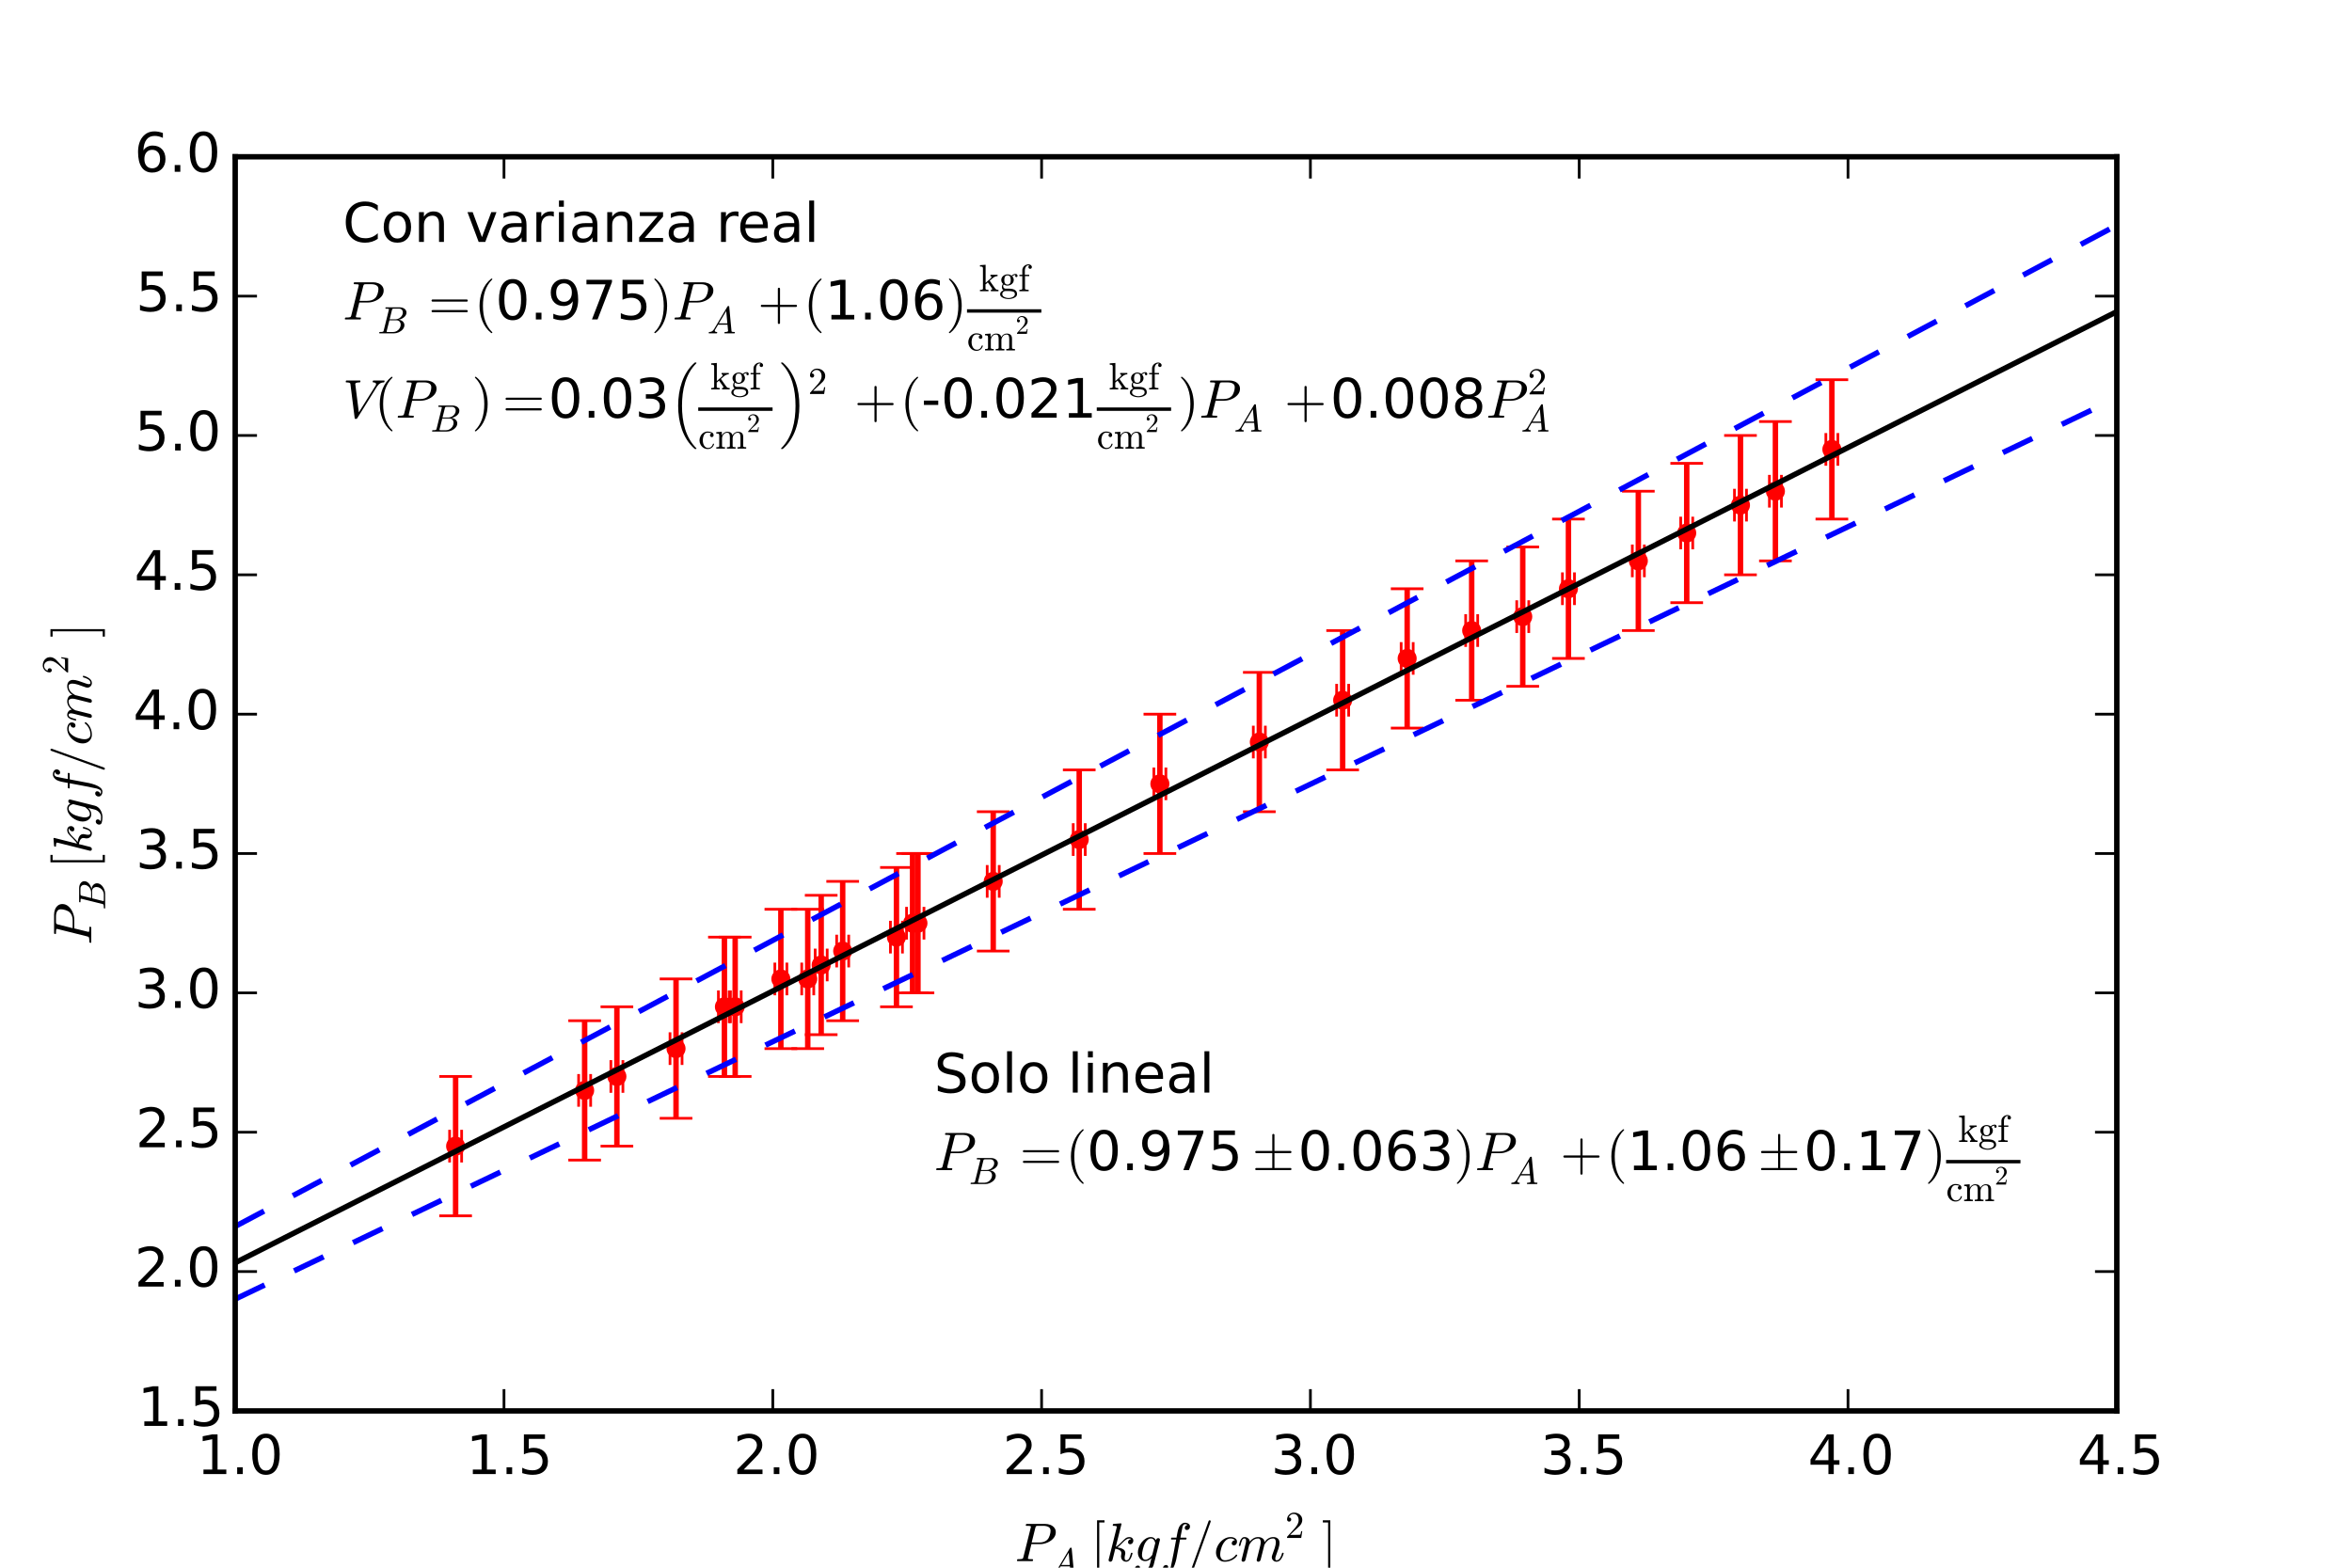 <?xml version="1.0" encoding="utf-8" standalone="no"?>
<!DOCTYPE svg PUBLIC "-//W3C//DTD SVG 1.1//EN"
  "http://www.w3.org/Graphics/SVG/1.1/DTD/svg11.dtd">
<!-- Created with matplotlib (http://matplotlib.org/) -->
<svg height="288pt" version="1.1" viewBox="0 0 432 288" width="432pt" xmlns="http://www.w3.org/2000/svg" xmlns:xlink="http://www.w3.org/1999/xlink">
 <defs>
  <style type="text/css">
*{stroke-linecap:butt;stroke-linejoin:round;}
  </style>
 </defs>
 <g id="figure_1">
  <g id="patch_1">
   <path d="
M0 288
L432 288
L432 0
L0 0
z
" style="fill:#ffffff;"/>
  </g>
  <g id="axes_1">
   <g id="patch_2">
    <path d="
M43.2 259.2
L388.8 259.2
L388.8 28.8
L43.2 28.8
z
" style="fill:#ffffff;"/>
   </g>
   <g id="LineCollection_1">
    <defs>
     <path d="
M82.581 -77.44
L84.789 -77.44" id="C0_0_35cfb2f8a1"/>
     <path d="
M131.952 -103.04
L134.16 -103.04" id="C0_1_aa734470bb"/>
     <path d="
M147.257 -108.16
L149.465 -108.16" id="C0_2_fa36102ec5"/>
     <path d="
M153.675 -113.28
L155.883 -113.28" id="C0_3_43539baba8"/>
     <path d="
M163.55 -115.84
L165.758 -115.84" id="C0_4_1fa0cd47e2"/>
     <path d="
M166.512 -118.4
L168.72 -118.4" id="C0_5_41211580f0"/>
     <path d="
M106.279 -87.68
L108.487 -87.68" id="C0_6_e4a799c702"/>
     <path d="
M112.203 -90.24
L114.411 -90.24" id="C0_7_d1092a4c86"/>
     <path d="
M123.065 -95.36
L125.273 -95.36" id="C0_8_54bf88f27e"/>
     <path d="
M133.927 -103.04
L136.135 -103.04" id="C0_9_329ffb899a"/>
     <path d="
M142.32 -108.16
L144.528 -108.16" id="C0_a_acdae9819d"/>
     <path d="
M149.726 -110.72
L151.934 -110.72" id="C0_b_78456acfef"/>
     <path d="
M167.499 -118.4
L169.707 -118.4" id="C0_c_be9af88a99"/>
     <path d="
M181.323 -126.08
L183.531 -126.08" id="C0_d_46c9b450f2"/>
     <path d="
M197.122 -133.76
L199.33 -133.76" id="C0_e_9755910ef4"/>
     <path d="
M211.934 -144
L214.142 -144" id="C0_f_b4dcfd1d57"/>
     <path d="
M230.201 -151.68
L232.409 -151.68" id="C0_10_bdee437629"/>
     <path d="
M245.506 -159.36
L247.714 -159.36" id="C0_11_dad34e5ccc"/>
     <path d="
M257.355 -167.04
L259.563 -167.04" id="C0_12_884522bf77"/>
     <path d="
M269.205 -172.16
L271.413 -172.16" id="C0_13_625271df6a"/>
     <path d="
M278.585 -174.72
L280.793 -174.72" id="C0_14_af0f0bc5a3"/>
     <path d="
M286.978 -179.84
L289.186 -179.84" id="C0_15_bc7d33b3f9"/>
     <path d="
M299.815 -184.96
L302.023 -184.96" id="C0_16_e5dd6b6f15"/>
     <path d="
M308.702 -190.08
L310.91 -190.08" id="C0_17_96179d5268"/>
     <path d="
M318.576 -195.2
L320.784 -195.2" id="C0_18_b9874d1da3"/>
     <path d="
M324.994 -197.76
L327.202 -197.76" id="C0_19_5f003e6678"/>
     <path d="
M335.362 -205.44
L337.57 -205.44" id="C0_1a_d4c2e0a6f8"/>
    </defs>
    <g clip-path="url(#p02cbda584a)">
     <use style="fill:none;stroke:#ff0000;" x="0.0" xlink:href="#C0_0_35cfb2f8a1" y="288.0"/>
    </g>
    <g clip-path="url(#p02cbda584a)">
     <use style="fill:none;stroke:#ff0000;" x="0.0" xlink:href="#C0_1_aa734470bb" y="288.0"/>
    </g>
    <g clip-path="url(#p02cbda584a)">
     <use style="fill:none;stroke:#ff0000;" x="0.0" xlink:href="#C0_2_fa36102ec5" y="288.0"/>
    </g>
    <g clip-path="url(#p02cbda584a)">
     <use style="fill:none;stroke:#ff0000;" x="0.0" xlink:href="#C0_3_43539baba8" y="288.0"/>
    </g>
    <g clip-path="url(#p02cbda584a)">
     <use style="fill:none;stroke:#ff0000;" x="0.0" xlink:href="#C0_4_1fa0cd47e2" y="288.0"/>
    </g>
    <g clip-path="url(#p02cbda584a)">
     <use style="fill:none;stroke:#ff0000;" x="0.0" xlink:href="#C0_5_41211580f0" y="288.0"/>
    </g>
    <g clip-path="url(#p02cbda584a)">
     <use style="fill:none;stroke:#ff0000;" x="0.0" xlink:href="#C0_6_e4a799c702" y="288.0"/>
    </g>
    <g clip-path="url(#p02cbda584a)">
     <use style="fill:none;stroke:#ff0000;" x="0.0" xlink:href="#C0_7_d1092a4c86" y="288.0"/>
    </g>
    <g clip-path="url(#p02cbda584a)">
     <use style="fill:none;stroke:#ff0000;" x="0.0" xlink:href="#C0_8_54bf88f27e" y="288.0"/>
    </g>
    <g clip-path="url(#p02cbda584a)">
     <use style="fill:none;stroke:#ff0000;" x="0.0" xlink:href="#C0_9_329ffb899a" y="288.0"/>
    </g>
    <g clip-path="url(#p02cbda584a)">
     <use style="fill:none;stroke:#ff0000;" x="0.0" xlink:href="#C0_a_acdae9819d" y="288.0"/>
    </g>
    <g clip-path="url(#p02cbda584a)">
     <use style="fill:none;stroke:#ff0000;" x="0.0" xlink:href="#C0_b_78456acfef" y="288.0"/>
    </g>
    <g clip-path="url(#p02cbda584a)">
     <use style="fill:none;stroke:#ff0000;" x="0.0" xlink:href="#C0_c_be9af88a99" y="288.0"/>
    </g>
    <g clip-path="url(#p02cbda584a)">
     <use style="fill:none;stroke:#ff0000;" x="0.0" xlink:href="#C0_d_46c9b450f2" y="288.0"/>
    </g>
    <g clip-path="url(#p02cbda584a)">
     <use style="fill:none;stroke:#ff0000;" x="0.0" xlink:href="#C0_e_9755910ef4" y="288.0"/>
    </g>
    <g clip-path="url(#p02cbda584a)">
     <use style="fill:none;stroke:#ff0000;" x="0.0" xlink:href="#C0_f_b4dcfd1d57" y="288.0"/>
    </g>
    <g clip-path="url(#p02cbda584a)">
     <use style="fill:none;stroke:#ff0000;" x="0.0" xlink:href="#C0_10_bdee437629" y="288.0"/>
    </g>
    <g clip-path="url(#p02cbda584a)">
     <use style="fill:none;stroke:#ff0000;" x="0.0" xlink:href="#C0_11_dad34e5ccc" y="288.0"/>
    </g>
    <g clip-path="url(#p02cbda584a)">
     <use style="fill:none;stroke:#ff0000;" x="0.0" xlink:href="#C0_12_884522bf77" y="288.0"/>
    </g>
    <g clip-path="url(#p02cbda584a)">
     <use style="fill:none;stroke:#ff0000;" x="0.0" xlink:href="#C0_13_625271df6a" y="288.0"/>
    </g>
    <g clip-path="url(#p02cbda584a)">
     <use style="fill:none;stroke:#ff0000;" x="0.0" xlink:href="#C0_14_af0f0bc5a3" y="288.0"/>
    </g>
    <g clip-path="url(#p02cbda584a)">
     <use style="fill:none;stroke:#ff0000;" x="0.0" xlink:href="#C0_15_bc7d33b3f9" y="288.0"/>
    </g>
    <g clip-path="url(#p02cbda584a)">
     <use style="fill:none;stroke:#ff0000;" x="0.0" xlink:href="#C0_16_e5dd6b6f15" y="288.0"/>
    </g>
    <g clip-path="url(#p02cbda584a)">
     <use style="fill:none;stroke:#ff0000;" x="0.0" xlink:href="#C0_17_96179d5268" y="288.0"/>
    </g>
    <g clip-path="url(#p02cbda584a)">
     <use style="fill:none;stroke:#ff0000;" x="0.0" xlink:href="#C0_18_b9874d1da3" y="288.0"/>
    </g>
    <g clip-path="url(#p02cbda584a)">
     <use style="fill:none;stroke:#ff0000;" x="0.0" xlink:href="#C0_19_5f003e6678" y="288.0"/>
    </g>
    <g clip-path="url(#p02cbda584a)">
     <use style="fill:none;stroke:#ff0000;" x="0.0" xlink:href="#C0_1a_d4c2e0a6f8" y="288.0"/>
    </g>
   </g>
   <g id="LineCollection_2">
    <defs>
     <path d="
M83.685 -64.64
L83.685 -90.24" id="C1_0_e386cec905"/>
     <path d="
M133.056 -90.24
L133.056 -115.84" id="C1_1_9b31d107f4"/>
     <path d="
M148.361 -95.36
L148.361 -120.96" id="C1_2_87b0f534f3"/>
     <path d="
M154.779 -100.48
L154.779 -126.08" id="C1_3_b6f3dde748"/>
     <path d="
M164.654 -103.04
L164.654 -128.64" id="C1_4_204abb2a25"/>
     <path d="
M167.616 -105.6
L167.616 -131.2" id="C1_5_c7796825cc"/>
     <path d="
M107.383 -74.88
L107.383 -100.48" id="C1_6_4deef82856"/>
     <path d="
M113.307 -77.44
L113.307 -103.04" id="C1_7_791dbb9ca1"/>
     <path d="
M124.169 -82.56
L124.169 -108.16" id="C1_8_09c7e3401e"/>
     <path d="
M135.031 -90.24
L135.031 -115.84" id="C1_9_c87c807e3b"/>
     <path d="
M143.424 -95.36
L143.424 -120.96" id="C1_a_38c17ad9ae"/>
     <path d="
M150.83 -97.92
L150.83 -123.52" id="C1_b_f64d423ce0"/>
     <path d="
M168.603 -105.6
L168.603 -131.2" id="C1_c_3036b8de2e"/>
     <path d="
M182.427 -113.28
L182.427 -138.88" id="C1_d_062d429b9a"/>
     <path d="
M198.226 -120.96
L198.226 -146.56" id="C1_e_66d5eebaa3"/>
     <path d="
M213.038 -131.2
L213.038 -156.8" id="C1_f_d54e974022"/>
     <path d="
M231.305 -138.88
L231.305 -164.48" id="C1_10_1de2663aac"/>
     <path d="
M246.61 -146.56
L246.61 -172.16" id="C1_11_a0cca4a341"/>
     <path d="
M258.459 -154.24
L258.459 -179.84" id="C1_12_dafe84a550"/>
     <path d="
M270.309 -159.36
L270.309 -184.96" id="C1_13_3edb61003c"/>
     <path d="
M279.689 -161.92
L279.689 -187.52" id="C1_14_63e64a32c7"/>
     <path d="
M288.082 -167.04
L288.082 -192.64" id="C1_15_a6ce32a482"/>
     <path d="
M300.919 -172.16
L300.919 -197.76" id="C1_16_36245c0460"/>
     <path d="
M309.806 -177.28
L309.806 -202.88" id="C1_17_e8802887c7"/>
     <path d="
M319.68 -182.4
L319.68 -208" id="C1_18_ace0e5ce07"/>
     <path d="
M326.098 -184.96
L326.098 -210.56" id="C1_19_13e3a2901f"/>
     <path d="
M336.466 -192.64
L336.466 -218.24" id="C1_1a_25128427c2"/>
    </defs>
    <g clip-path="url(#p02cbda584a)">
     <use style="fill:none;stroke:#ff0000;" x="0.0" xlink:href="#C1_0_e386cec905" y="288.0"/>
    </g>
    <g clip-path="url(#p02cbda584a)">
     <use style="fill:none;stroke:#ff0000;" x="0.0" xlink:href="#C1_1_9b31d107f4" y="288.0"/>
    </g>
    <g clip-path="url(#p02cbda584a)">
     <use style="fill:none;stroke:#ff0000;" x="0.0" xlink:href="#C1_2_87b0f534f3" y="288.0"/>
    </g>
    <g clip-path="url(#p02cbda584a)">
     <use style="fill:none;stroke:#ff0000;" x="0.0" xlink:href="#C1_3_b6f3dde748" y="288.0"/>
    </g>
    <g clip-path="url(#p02cbda584a)">
     <use style="fill:none;stroke:#ff0000;" x="0.0" xlink:href="#C1_4_204abb2a25" y="288.0"/>
    </g>
    <g clip-path="url(#p02cbda584a)">
     <use style="fill:none;stroke:#ff0000;" x="0.0" xlink:href="#C1_5_c7796825cc" y="288.0"/>
    </g>
    <g clip-path="url(#p02cbda584a)">
     <use style="fill:none;stroke:#ff0000;" x="0.0" xlink:href="#C1_6_4deef82856" y="288.0"/>
    </g>
    <g clip-path="url(#p02cbda584a)">
     <use style="fill:none;stroke:#ff0000;" x="0.0" xlink:href="#C1_7_791dbb9ca1" y="288.0"/>
    </g>
    <g clip-path="url(#p02cbda584a)">
     <use style="fill:none;stroke:#ff0000;" x="0.0" xlink:href="#C1_8_09c7e3401e" y="288.0"/>
    </g>
    <g clip-path="url(#p02cbda584a)">
     <use style="fill:none;stroke:#ff0000;" x="0.0" xlink:href="#C1_9_c87c807e3b" y="288.0"/>
    </g>
    <g clip-path="url(#p02cbda584a)">
     <use style="fill:none;stroke:#ff0000;" x="0.0" xlink:href="#C1_a_38c17ad9ae" y="288.0"/>
    </g>
    <g clip-path="url(#p02cbda584a)">
     <use style="fill:none;stroke:#ff0000;" x="0.0" xlink:href="#C1_b_f64d423ce0" y="288.0"/>
    </g>
    <g clip-path="url(#p02cbda584a)">
     <use style="fill:none;stroke:#ff0000;" x="0.0" xlink:href="#C1_c_3036b8de2e" y="288.0"/>
    </g>
    <g clip-path="url(#p02cbda584a)">
     <use style="fill:none;stroke:#ff0000;" x="0.0" xlink:href="#C1_d_062d429b9a" y="288.0"/>
    </g>
    <g clip-path="url(#p02cbda584a)">
     <use style="fill:none;stroke:#ff0000;" x="0.0" xlink:href="#C1_e_66d5eebaa3" y="288.0"/>
    </g>
    <g clip-path="url(#p02cbda584a)">
     <use style="fill:none;stroke:#ff0000;" x="0.0" xlink:href="#C1_f_d54e974022" y="288.0"/>
    </g>
    <g clip-path="url(#p02cbda584a)">
     <use style="fill:none;stroke:#ff0000;" x="0.0" xlink:href="#C1_10_1de2663aac" y="288.0"/>
    </g>
    <g clip-path="url(#p02cbda584a)">
     <use style="fill:none;stroke:#ff0000;" x="0.0" xlink:href="#C1_11_a0cca4a341" y="288.0"/>
    </g>
    <g clip-path="url(#p02cbda584a)">
     <use style="fill:none;stroke:#ff0000;" x="0.0" xlink:href="#C1_12_dafe84a550" y="288.0"/>
    </g>
    <g clip-path="url(#p02cbda584a)">
     <use style="fill:none;stroke:#ff0000;" x="0.0" xlink:href="#C1_13_3edb61003c" y="288.0"/>
    </g>
    <g clip-path="url(#p02cbda584a)">
     <use style="fill:none;stroke:#ff0000;" x="0.0" xlink:href="#C1_14_63e64a32c7" y="288.0"/>
    </g>
    <g clip-path="url(#p02cbda584a)">
     <use style="fill:none;stroke:#ff0000;" x="0.0" xlink:href="#C1_15_a6ce32a482" y="288.0"/>
    </g>
    <g clip-path="url(#p02cbda584a)">
     <use style="fill:none;stroke:#ff0000;" x="0.0" xlink:href="#C1_16_36245c0460" y="288.0"/>
    </g>
    <g clip-path="url(#p02cbda584a)">
     <use style="fill:none;stroke:#ff0000;" x="0.0" xlink:href="#C1_17_e8802887c7" y="288.0"/>
    </g>
    <g clip-path="url(#p02cbda584a)">
     <use style="fill:none;stroke:#ff0000;" x="0.0" xlink:href="#C1_18_ace0e5ce07" y="288.0"/>
    </g>
    <g clip-path="url(#p02cbda584a)">
     <use style="fill:none;stroke:#ff0000;" x="0.0" xlink:href="#C1_19_13e3a2901f" y="288.0"/>
    </g>
    <g clip-path="url(#p02cbda584a)">
     <use style="fill:none;stroke:#ff0000;" x="0.0" xlink:href="#C1_1a_25128427c2" y="288.0"/>
    </g>
   </g>
   <g id="line2d_1">
    <defs>
     <path d="
M0 3
L0 -3" id="mb638e019ff" style="stroke:#ff0000;stroke-width:0.5;"/>
    </defs>
    <g clip-path="url(#p02cbda584a)">
     <use style="fill:#ff0000;stroke:#ff0000;stroke-width:0.5;" x="82.581" xlink:href="#mb638e019ff" y="210.56"/>
     <use style="fill:#ff0000;stroke:#ff0000;stroke-width:0.5;" x="131.952" xlink:href="#mb638e019ff" y="184.96"/>
     <use style="fill:#ff0000;stroke:#ff0000;stroke-width:0.5;" x="147.257" xlink:href="#mb638e019ff" y="179.84"/>
     <use style="fill:#ff0000;stroke:#ff0000;stroke-width:0.5;" x="153.675" xlink:href="#mb638e019ff" y="174.72"/>
     <use style="fill:#ff0000;stroke:#ff0000;stroke-width:0.5;" x="163.55" xlink:href="#mb638e019ff" y="172.16"/>
     <use style="fill:#ff0000;stroke:#ff0000;stroke-width:0.5;" x="166.512" xlink:href="#mb638e019ff" y="169.6"/>
     <use style="fill:#ff0000;stroke:#ff0000;stroke-width:0.5;" x="106.279" xlink:href="#mb638e019ff" y="200.32"/>
     <use style="fill:#ff0000;stroke:#ff0000;stroke-width:0.5;" x="112.203" xlink:href="#mb638e019ff" y="197.76"/>
     <use style="fill:#ff0000;stroke:#ff0000;stroke-width:0.5;" x="123.065" xlink:href="#mb638e019ff" y="192.64"/>
     <use style="fill:#ff0000;stroke:#ff0000;stroke-width:0.5;" x="133.927" xlink:href="#mb638e019ff" y="184.96"/>
     <use style="fill:#ff0000;stroke:#ff0000;stroke-width:0.5;" x="142.32" xlink:href="#mb638e019ff" y="179.84"/>
     <use style="fill:#ff0000;stroke:#ff0000;stroke-width:0.5;" x="149.726" xlink:href="#mb638e019ff" y="177.28"/>
     <use style="fill:#ff0000;stroke:#ff0000;stroke-width:0.5;" x="167.499" xlink:href="#mb638e019ff" y="169.6"/>
     <use style="fill:#ff0000;stroke:#ff0000;stroke-width:0.5;" x="181.323" xlink:href="#mb638e019ff" y="161.92"/>
     <use style="fill:#ff0000;stroke:#ff0000;stroke-width:0.5;" x="197.122" xlink:href="#mb638e019ff" y="154.24"/>
     <use style="fill:#ff0000;stroke:#ff0000;stroke-width:0.5;" x="211.934" xlink:href="#mb638e019ff" y="144.0"/>
     <use style="fill:#ff0000;stroke:#ff0000;stroke-width:0.5;" x="230.201" xlink:href="#mb638e019ff" y="136.32"/>
     <use style="fill:#ff0000;stroke:#ff0000;stroke-width:0.5;" x="245.506" xlink:href="#mb638e019ff" y="128.64"/>
     <use style="fill:#ff0000;stroke:#ff0000;stroke-width:0.5;" x="257.355" xlink:href="#mb638e019ff" y="120.96"/>
     <use style="fill:#ff0000;stroke:#ff0000;stroke-width:0.5;" x="269.205" xlink:href="#mb638e019ff" y="115.84"/>
     <use style="fill:#ff0000;stroke:#ff0000;stroke-width:0.5;" x="278.585" xlink:href="#mb638e019ff" y="113.28"/>
     <use style="fill:#ff0000;stroke:#ff0000;stroke-width:0.5;" x="286.978" xlink:href="#mb638e019ff" y="108.16"/>
     <use style="fill:#ff0000;stroke:#ff0000;stroke-width:0.5;" x="299.815" xlink:href="#mb638e019ff" y="103.04"/>
     <use style="fill:#ff0000;stroke:#ff0000;stroke-width:0.5;" x="308.702" xlink:href="#mb638e019ff" y="97.92"/>
     <use style="fill:#ff0000;stroke:#ff0000;stroke-width:0.5;" x="318.576" xlink:href="#mb638e019ff" y="92.8"/>
     <use style="fill:#ff0000;stroke:#ff0000;stroke-width:0.5;" x="324.994" xlink:href="#mb638e019ff" y="90.24"/>
     <use style="fill:#ff0000;stroke:#ff0000;stroke-width:0.5;" x="335.362" xlink:href="#mb638e019ff" y="82.56"/>
    </g>
   </g>
   <g id="line2d_2">
    <g clip-path="url(#p02cbda584a)">
     <use style="fill:#ff0000;stroke:#ff0000;stroke-width:0.5;" x="84.789" xlink:href="#mb638e019ff" y="210.56"/>
     <use style="fill:#ff0000;stroke:#ff0000;stroke-width:0.5;" x="134.16" xlink:href="#mb638e019ff" y="184.96"/>
     <use style="fill:#ff0000;stroke:#ff0000;stroke-width:0.5;" x="149.465" xlink:href="#mb638e019ff" y="179.84"/>
     <use style="fill:#ff0000;stroke:#ff0000;stroke-width:0.5;" x="155.883" xlink:href="#mb638e019ff" y="174.72"/>
     <use style="fill:#ff0000;stroke:#ff0000;stroke-width:0.5;" x="165.758" xlink:href="#mb638e019ff" y="172.16"/>
     <use style="fill:#ff0000;stroke:#ff0000;stroke-width:0.5;" x="168.72" xlink:href="#mb638e019ff" y="169.6"/>
     <use style="fill:#ff0000;stroke:#ff0000;stroke-width:0.5;" x="108.487" xlink:href="#mb638e019ff" y="200.32"/>
     <use style="fill:#ff0000;stroke:#ff0000;stroke-width:0.5;" x="114.411" xlink:href="#mb638e019ff" y="197.76"/>
     <use style="fill:#ff0000;stroke:#ff0000;stroke-width:0.5;" x="125.273" xlink:href="#mb638e019ff" y="192.64"/>
     <use style="fill:#ff0000;stroke:#ff0000;stroke-width:0.5;" x="136.135" xlink:href="#mb638e019ff" y="184.96"/>
     <use style="fill:#ff0000;stroke:#ff0000;stroke-width:0.5;" x="144.528" xlink:href="#mb638e019ff" y="179.84"/>
     <use style="fill:#ff0000;stroke:#ff0000;stroke-width:0.5;" x="151.934" xlink:href="#mb638e019ff" y="177.28"/>
     <use style="fill:#ff0000;stroke:#ff0000;stroke-width:0.5;" x="169.707" xlink:href="#mb638e019ff" y="169.6"/>
     <use style="fill:#ff0000;stroke:#ff0000;stroke-width:0.5;" x="183.531" xlink:href="#mb638e019ff" y="161.92"/>
     <use style="fill:#ff0000;stroke:#ff0000;stroke-width:0.5;" x="199.33" xlink:href="#mb638e019ff" y="154.24"/>
     <use style="fill:#ff0000;stroke:#ff0000;stroke-width:0.5;" x="214.142" xlink:href="#mb638e019ff" y="144.0"/>
     <use style="fill:#ff0000;stroke:#ff0000;stroke-width:0.5;" x="232.409" xlink:href="#mb638e019ff" y="136.32"/>
     <use style="fill:#ff0000;stroke:#ff0000;stroke-width:0.5;" x="247.714" xlink:href="#mb638e019ff" y="128.64"/>
     <use style="fill:#ff0000;stroke:#ff0000;stroke-width:0.5;" x="259.563" xlink:href="#mb638e019ff" y="120.96"/>
     <use style="fill:#ff0000;stroke:#ff0000;stroke-width:0.5;" x="271.413" xlink:href="#mb638e019ff" y="115.84"/>
     <use style="fill:#ff0000;stroke:#ff0000;stroke-width:0.5;" x="280.793" xlink:href="#mb638e019ff" y="113.28"/>
     <use style="fill:#ff0000;stroke:#ff0000;stroke-width:0.5;" x="289.186" xlink:href="#mb638e019ff" y="108.16"/>
     <use style="fill:#ff0000;stroke:#ff0000;stroke-width:0.5;" x="302.023" xlink:href="#mb638e019ff" y="103.04"/>
     <use style="fill:#ff0000;stroke:#ff0000;stroke-width:0.5;" x="310.91" xlink:href="#mb638e019ff" y="97.92"/>
     <use style="fill:#ff0000;stroke:#ff0000;stroke-width:0.5;" x="320.784" xlink:href="#mb638e019ff" y="92.8"/>
     <use style="fill:#ff0000;stroke:#ff0000;stroke-width:0.5;" x="327.202" xlink:href="#mb638e019ff" y="90.24"/>
     <use style="fill:#ff0000;stroke:#ff0000;stroke-width:0.5;" x="337.57" xlink:href="#mb638e019ff" y="82.56"/>
    </g>
   </g>
   <g id="line2d_3">
    <defs>
     <path d="
M3 1.83697e-16
L-3 -1.83697e-16" id="m9d20f9b986" style="stroke:#ff0000;stroke-width:0.5;"/>
    </defs>
    <g clip-path="url(#p02cbda584a)">
     <use style="fill:#ff0000;stroke:#ff0000;stroke-width:0.5;" x="83.685" xlink:href="#m9d20f9b986" y="223.36"/>
     <use style="fill:#ff0000;stroke:#ff0000;stroke-width:0.5;" x="133.056" xlink:href="#m9d20f9b986" y="197.76"/>
     <use style="fill:#ff0000;stroke:#ff0000;stroke-width:0.5;" x="148.361" xlink:href="#m9d20f9b986" y="192.64"/>
     <use style="fill:#ff0000;stroke:#ff0000;stroke-width:0.5;" x="154.779" xlink:href="#m9d20f9b986" y="187.52"/>
     <use style="fill:#ff0000;stroke:#ff0000;stroke-width:0.5;" x="164.654" xlink:href="#m9d20f9b986" y="184.96"/>
     <use style="fill:#ff0000;stroke:#ff0000;stroke-width:0.5;" x="167.616" xlink:href="#m9d20f9b986" y="182.4"/>
     <use style="fill:#ff0000;stroke:#ff0000;stroke-width:0.5;" x="107.383" xlink:href="#m9d20f9b986" y="213.12"/>
     <use style="fill:#ff0000;stroke:#ff0000;stroke-width:0.5;" x="113.307" xlink:href="#m9d20f9b986" y="210.56"/>
     <use style="fill:#ff0000;stroke:#ff0000;stroke-width:0.5;" x="124.169" xlink:href="#m9d20f9b986" y="205.44"/>
     <use style="fill:#ff0000;stroke:#ff0000;stroke-width:0.5;" x="135.031" xlink:href="#m9d20f9b986" y="197.76"/>
     <use style="fill:#ff0000;stroke:#ff0000;stroke-width:0.5;" x="143.424" xlink:href="#m9d20f9b986" y="192.64"/>
     <use style="fill:#ff0000;stroke:#ff0000;stroke-width:0.5;" x="150.83" xlink:href="#m9d20f9b986" y="190.08"/>
     <use style="fill:#ff0000;stroke:#ff0000;stroke-width:0.5;" x="168.603" xlink:href="#m9d20f9b986" y="182.4"/>
     <use style="fill:#ff0000;stroke:#ff0000;stroke-width:0.5;" x="182.427" xlink:href="#m9d20f9b986" y="174.72"/>
     <use style="fill:#ff0000;stroke:#ff0000;stroke-width:0.5;" x="198.226" xlink:href="#m9d20f9b986" y="167.04"/>
     <use style="fill:#ff0000;stroke:#ff0000;stroke-width:0.5;" x="213.038" xlink:href="#m9d20f9b986" y="156.8"/>
     <use style="fill:#ff0000;stroke:#ff0000;stroke-width:0.5;" x="231.305" xlink:href="#m9d20f9b986" y="149.12"/>
     <use style="fill:#ff0000;stroke:#ff0000;stroke-width:0.5;" x="246.61" xlink:href="#m9d20f9b986" y="141.44"/>
     <use style="fill:#ff0000;stroke:#ff0000;stroke-width:0.5;" x="258.459" xlink:href="#m9d20f9b986" y="133.76"/>
     <use style="fill:#ff0000;stroke:#ff0000;stroke-width:0.5;" x="270.309" xlink:href="#m9d20f9b986" y="128.64"/>
     <use style="fill:#ff0000;stroke:#ff0000;stroke-width:0.5;" x="279.689" xlink:href="#m9d20f9b986" y="126.08"/>
     <use style="fill:#ff0000;stroke:#ff0000;stroke-width:0.5;" x="288.082" xlink:href="#m9d20f9b986" y="120.96"/>
     <use style="fill:#ff0000;stroke:#ff0000;stroke-width:0.5;" x="300.919" xlink:href="#m9d20f9b986" y="115.84"/>
     <use style="fill:#ff0000;stroke:#ff0000;stroke-width:0.5;" x="309.806" xlink:href="#m9d20f9b986" y="110.72"/>
     <use style="fill:#ff0000;stroke:#ff0000;stroke-width:0.5;" x="319.68" xlink:href="#m9d20f9b986" y="105.6"/>
     <use style="fill:#ff0000;stroke:#ff0000;stroke-width:0.5;" x="326.098" xlink:href="#m9d20f9b986" y="103.04"/>
     <use style="fill:#ff0000;stroke:#ff0000;stroke-width:0.5;" x="336.466" xlink:href="#m9d20f9b986" y="95.36"/>
    </g>
   </g>
   <g id="line2d_4">
    <g clip-path="url(#p02cbda584a)">
     <use style="fill:#ff0000;stroke:#ff0000;stroke-width:0.5;" x="83.685" xlink:href="#m9d20f9b986" y="197.76"/>
     <use style="fill:#ff0000;stroke:#ff0000;stroke-width:0.5;" x="133.056" xlink:href="#m9d20f9b986" y="172.16"/>
     <use style="fill:#ff0000;stroke:#ff0000;stroke-width:0.5;" x="148.361" xlink:href="#m9d20f9b986" y="167.04"/>
     <use style="fill:#ff0000;stroke:#ff0000;stroke-width:0.5;" x="154.779" xlink:href="#m9d20f9b986" y="161.92"/>
     <use style="fill:#ff0000;stroke:#ff0000;stroke-width:0.5;" x="164.654" xlink:href="#m9d20f9b986" y="159.36"/>
     <use style="fill:#ff0000;stroke:#ff0000;stroke-width:0.5;" x="167.616" xlink:href="#m9d20f9b986" y="156.8"/>
     <use style="fill:#ff0000;stroke:#ff0000;stroke-width:0.5;" x="107.383" xlink:href="#m9d20f9b986" y="187.52"/>
     <use style="fill:#ff0000;stroke:#ff0000;stroke-width:0.5;" x="113.307" xlink:href="#m9d20f9b986" y="184.96"/>
     <use style="fill:#ff0000;stroke:#ff0000;stroke-width:0.5;" x="124.169" xlink:href="#m9d20f9b986" y="179.84"/>
     <use style="fill:#ff0000;stroke:#ff0000;stroke-width:0.5;" x="135.031" xlink:href="#m9d20f9b986" y="172.16"/>
     <use style="fill:#ff0000;stroke:#ff0000;stroke-width:0.5;" x="143.424" xlink:href="#m9d20f9b986" y="167.04"/>
     <use style="fill:#ff0000;stroke:#ff0000;stroke-width:0.5;" x="150.83" xlink:href="#m9d20f9b986" y="164.48"/>
     <use style="fill:#ff0000;stroke:#ff0000;stroke-width:0.5;" x="168.603" xlink:href="#m9d20f9b986" y="156.8"/>
     <use style="fill:#ff0000;stroke:#ff0000;stroke-width:0.5;" x="182.427" xlink:href="#m9d20f9b986" y="149.12"/>
     <use style="fill:#ff0000;stroke:#ff0000;stroke-width:0.5;" x="198.226" xlink:href="#m9d20f9b986" y="141.44"/>
     <use style="fill:#ff0000;stroke:#ff0000;stroke-width:0.5;" x="213.038" xlink:href="#m9d20f9b986" y="131.2"/>
     <use style="fill:#ff0000;stroke:#ff0000;stroke-width:0.5;" x="231.305" xlink:href="#m9d20f9b986" y="123.52"/>
     <use style="fill:#ff0000;stroke:#ff0000;stroke-width:0.5;" x="246.61" xlink:href="#m9d20f9b986" y="115.84"/>
     <use style="fill:#ff0000;stroke:#ff0000;stroke-width:0.5;" x="258.459" xlink:href="#m9d20f9b986" y="108.16"/>
     <use style="fill:#ff0000;stroke:#ff0000;stroke-width:0.5;" x="270.309" xlink:href="#m9d20f9b986" y="103.04"/>
     <use style="fill:#ff0000;stroke:#ff0000;stroke-width:0.5;" x="279.689" xlink:href="#m9d20f9b986" y="100.48"/>
     <use style="fill:#ff0000;stroke:#ff0000;stroke-width:0.5;" x="288.082" xlink:href="#m9d20f9b986" y="95.36"/>
     <use style="fill:#ff0000;stroke:#ff0000;stroke-width:0.5;" x="300.919" xlink:href="#m9d20f9b986" y="90.24"/>
     <use style="fill:#ff0000;stroke:#ff0000;stroke-width:0.5;" x="309.806" xlink:href="#m9d20f9b986" y="85.12"/>
     <use style="fill:#ff0000;stroke:#ff0000;stroke-width:0.5;" x="319.68" xlink:href="#m9d20f9b986" y="80.0"/>
     <use style="fill:#ff0000;stroke:#ff0000;stroke-width:0.5;" x="326.098" xlink:href="#m9d20f9b986" y="77.44"/>
     <use style="fill:#ff0000;stroke:#ff0000;stroke-width:0.5;" x="336.466" xlink:href="#m9d20f9b986" y="69.76"/>
    </g>
   </g>
   <g id="line2d_5">
    <defs>
     <path d="
M0 1.5
C0.398 1.5 0.779 1.342 1.061 1.061
C1.342 0.779 1.5 0.398 1.5 0
C1.5 -0.398 1.342 -0.779 1.061 -1.061
C0.779 -1.342 0.398 -1.5 0 -1.5
C-0.398 -1.5 -0.779 -1.342 -1.061 -1.061
C-1.342 -0.779 -1.5 -0.398 -1.5 0
C-1.5 0.398 -1.342 0.779 -1.061 1.061
C-0.779 1.342 -0.398 1.5 0 1.5
z
" id="m590d835582" style="stroke:#ff0000;stroke-width:0.5;"/>
    </defs>
    <g clip-path="url(#p02cbda584a)">
     <use style="fill:#ff0000;stroke:#ff0000;stroke-width:0.5;" x="83.685" xlink:href="#m590d835582" y="210.56"/>
     <use style="fill:#ff0000;stroke:#ff0000;stroke-width:0.5;" x="133.056" xlink:href="#m590d835582" y="184.96"/>
     <use style="fill:#ff0000;stroke:#ff0000;stroke-width:0.5;" x="148.361" xlink:href="#m590d835582" y="179.84"/>
     <use style="fill:#ff0000;stroke:#ff0000;stroke-width:0.5;" x="154.779" xlink:href="#m590d835582" y="174.72"/>
     <use style="fill:#ff0000;stroke:#ff0000;stroke-width:0.5;" x="164.654" xlink:href="#m590d835582" y="172.16"/>
     <use style="fill:#ff0000;stroke:#ff0000;stroke-width:0.5;" x="167.616" xlink:href="#m590d835582" y="169.6"/>
     <use style="fill:#ff0000;stroke:#ff0000;stroke-width:0.5;" x="107.383" xlink:href="#m590d835582" y="200.32"/>
     <use style="fill:#ff0000;stroke:#ff0000;stroke-width:0.5;" x="113.307" xlink:href="#m590d835582" y="197.76"/>
     <use style="fill:#ff0000;stroke:#ff0000;stroke-width:0.5;" x="124.169" xlink:href="#m590d835582" y="192.64"/>
     <use style="fill:#ff0000;stroke:#ff0000;stroke-width:0.5;" x="135.031" xlink:href="#m590d835582" y="184.96"/>
     <use style="fill:#ff0000;stroke:#ff0000;stroke-width:0.5;" x="143.424" xlink:href="#m590d835582" y="179.84"/>
     <use style="fill:#ff0000;stroke:#ff0000;stroke-width:0.5;" x="150.83" xlink:href="#m590d835582" y="177.28"/>
     <use style="fill:#ff0000;stroke:#ff0000;stroke-width:0.5;" x="168.603" xlink:href="#m590d835582" y="169.6"/>
     <use style="fill:#ff0000;stroke:#ff0000;stroke-width:0.5;" x="182.427" xlink:href="#m590d835582" y="161.92"/>
     <use style="fill:#ff0000;stroke:#ff0000;stroke-width:0.5;" x="198.226" xlink:href="#m590d835582" y="154.24"/>
     <use style="fill:#ff0000;stroke:#ff0000;stroke-width:0.5;" x="213.038" xlink:href="#m590d835582" y="144.0"/>
     <use style="fill:#ff0000;stroke:#ff0000;stroke-width:0.5;" x="231.305" xlink:href="#m590d835582" y="136.32"/>
     <use style="fill:#ff0000;stroke:#ff0000;stroke-width:0.5;" x="246.61" xlink:href="#m590d835582" y="128.64"/>
     <use style="fill:#ff0000;stroke:#ff0000;stroke-width:0.5;" x="258.459" xlink:href="#m590d835582" y="120.96"/>
     <use style="fill:#ff0000;stroke:#ff0000;stroke-width:0.5;" x="270.309" xlink:href="#m590d835582" y="115.84"/>
     <use style="fill:#ff0000;stroke:#ff0000;stroke-width:0.5;" x="279.689" xlink:href="#m590d835582" y="113.28"/>
     <use style="fill:#ff0000;stroke:#ff0000;stroke-width:0.5;" x="288.082" xlink:href="#m590d835582" y="108.16"/>
     <use style="fill:#ff0000;stroke:#ff0000;stroke-width:0.5;" x="300.919" xlink:href="#m590d835582" y="103.04"/>
     <use style="fill:#ff0000;stroke:#ff0000;stroke-width:0.5;" x="309.806" xlink:href="#m590d835582" y="97.92"/>
     <use style="fill:#ff0000;stroke:#ff0000;stroke-width:0.5;" x="319.68" xlink:href="#m590d835582" y="92.8"/>
     <use style="fill:#ff0000;stroke:#ff0000;stroke-width:0.5;" x="326.098" xlink:href="#m590d835582" y="90.24"/>
     <use style="fill:#ff0000;stroke:#ff0000;stroke-width:0.5;" x="336.466" xlink:href="#m590d835582" y="82.56"/>
    </g>
   </g>
   <g id="line2d_6">
    <path clip-path="url(#p02cbda584a)" d="
M43.2 231.981
L388.8 57.251" style="fill:none;stroke:#000000;stroke-linecap:square;"/>
   </g>
   <g id="line2d_7">
    <path clip-path="url(#p02cbda584a)" d="
M43.2 225.305
L388.8 41.383" style="fill:none;stroke:#0000ff;stroke-dasharray:6,6;stroke-dashoffset:0.0;"/>
   </g>
   <g id="line2d_8">
    <path clip-path="url(#p02cbda584a)" d="
M43.2 238.657
L388.8 73.119" style="fill:none;stroke:#0000ff;stroke-dasharray:6,6;stroke-dashoffset:0.0;"/>
   </g>
   <g id="patch_3">
    <path d="
M43.2 28.8
L388.8 28.8" style="fill:none;stroke:#000000;stroke-linecap:square;stroke-linejoin:miter;"/>
   </g>
   <g id="patch_4">
    <path d="
M43.2 259.2
L388.8 259.2" style="fill:none;stroke:#000000;stroke-linecap:square;stroke-linejoin:miter;"/>
   </g>
   <g id="patch_5">
    <path d="
M43.2 259.2
L43.2 28.8" style="fill:none;stroke:#000000;stroke-linecap:square;stroke-linejoin:miter;"/>
   </g>
   <g id="patch_6">
    <path d="
M388.8 259.2
L388.8 28.8" style="fill:none;stroke:#000000;stroke-linecap:square;stroke-linejoin:miter;"/>
   </g>
   <g id="matplotlib.axis_1">
    <g id="xtick_1">
     <g id="line2d_9">
      <defs>
       <path d="
M0 0
L0 -4" id="mc7db9fdffb" style="stroke:#000000;stroke-width:0.5;"/>
      </defs>
      <g>
       <use style="stroke:#000000;stroke-width:0.5;" x="43.2" xlink:href="#mc7db9fdffb" y="259.2"/>
      </g>
     </g>
     <g id="line2d_10">
      <defs>
       <path d="
M0 0
L0 4" id="m5a7d422ac3" style="stroke:#000000;stroke-width:0.5;"/>
      </defs>
      <g>
       <use style="stroke:#000000;stroke-width:0.5;" x="43.2" xlink:href="#m5a7d422ac3" y="28.8"/>
      </g>
     </g>
     <g id="text_1">
      <!-- 1.0 -->
      <defs>
       <path d="
M12.406 8.297
L28.516 8.297
L28.516 63.922
L10.984 60.406
L10.984 69.391
L28.422 72.906
L38.281 72.906
L38.281 8.297
L54.391 8.297
L54.391 0
L12.406 0
z
" id="DejaVuSans-31"/>
       <path d="
M10.688 12.406
L21 12.406
L21 0
L10.688 0
z
" id="DejaVuSans-2e"/>
       <path d="
M31.781 66.406
Q24.172 66.406 20.328 58.906
Q16.5 51.422 16.5 36.375
Q16.5 21.391 20.328 13.891
Q24.172 6.391 31.781 6.391
Q39.453 6.391 43.281 13.891
Q47.125 21.391 47.125 36.375
Q47.125 51.422 43.281 58.906
Q39.453 66.406 31.781 66.406
M31.781 74.219
Q44.047 74.219 50.516 64.516
Q56.984 54.828 56.984 36.375
Q56.984 17.969 50.516 8.266
Q44.047 -1.422 31.781 -1.422
Q19.531 -1.422 13.062 8.266
Q6.594 17.969 6.594 36.375
Q6.594 54.828 13.062 64.516
Q19.531 74.219 31.781 74.219" id="DejaVuSans-30"/>
      </defs>
      <g transform="translate(36.13 270.798)scale(0.1 -0.1)">
       <use xlink:href="#DejaVuSans-31"/>
       <use x="63.623" xlink:href="#DejaVuSans-2e"/>
       <use x="95.41" xlink:href="#DejaVuSans-30"/>
      </g>
     </g>
    </g>
    <g id="xtick_2">
     <g id="line2d_11">
      <g>
       <use style="stroke:#000000;stroke-width:0.5;" x="92.571" xlink:href="#mc7db9fdffb" y="259.2"/>
      </g>
     </g>
     <g id="line2d_12">
      <g>
       <use style="stroke:#000000;stroke-width:0.5;" x="92.571" xlink:href="#m5a7d422ac3" y="28.8"/>
      </g>
     </g>
     <g id="text_2">
      <!-- 1.5 -->
      <defs>
       <path d="
M10.797 72.906
L49.516 72.906
L49.516 64.594
L19.828 64.594
L19.828 46.734
Q21.969 47.469 24.109 47.828
Q26.266 48.188 28.422 48.188
Q40.625 48.188 47.75 41.5
Q54.891 34.812 54.891 23.391
Q54.891 11.625 47.562 5.094
Q40.234 -1.422 26.906 -1.422
Q22.312 -1.422 17.547 -0.641
Q12.797 0.141 7.719 1.703
L7.719 11.625
Q12.109 9.234 16.797 8.062
Q21.484 6.891 26.703 6.891
Q35.156 6.891 40.078 11.328
Q45.016 15.766 45.016 23.391
Q45.016 31 40.078 35.438
Q35.156 39.891 26.703 39.891
Q22.75 39.891 18.812 39.016
Q14.891 38.141 10.797 36.281
z
" id="DejaVuSans-35"/>
      </defs>
      <g transform="translate(85.606 270.798)scale(0.1 -0.1)">
       <use xlink:href="#DejaVuSans-31"/>
       <use x="63.623" xlink:href="#DejaVuSans-2e"/>
       <use x="95.41" xlink:href="#DejaVuSans-35"/>
      </g>
     </g>
    </g>
    <g id="xtick_3">
     <g id="line2d_13">
      <g>
       <use style="stroke:#000000;stroke-width:0.5;" x="141.943" xlink:href="#mc7db9fdffb" y="259.2"/>
      </g>
     </g>
     <g id="line2d_14">
      <g>
       <use style="stroke:#000000;stroke-width:0.5;" x="141.943" xlink:href="#m5a7d422ac3" y="28.8"/>
      </g>
     </g>
     <g id="text_3">
      <!-- 2.0 -->
      <defs>
       <path d="
M19.188 8.297
L53.609 8.297
L53.609 0
L7.328 0
L7.328 8.297
Q12.938 14.109 22.625 23.891
Q32.328 33.688 34.812 36.531
Q39.547 41.844 41.422 45.531
Q43.312 49.219 43.312 52.781
Q43.312 58.594 39.234 62.25
Q35.156 65.922 28.609 65.922
Q23.969 65.922 18.812 64.312
Q13.672 62.703 7.812 59.422
L7.812 69.391
Q13.766 71.781 18.938 73
Q24.125 74.219 28.422 74.219
Q39.75 74.219 46.484 68.547
Q53.219 62.891 53.219 53.422
Q53.219 48.922 51.531 44.891
Q49.859 40.875 45.406 35.406
Q44.188 33.984 37.641 27.219
Q31.109 20.453 19.188 8.297" id="DejaVuSans-32"/>
      </defs>
      <g transform="translate(134.69 270.798)scale(0.1 -0.1)">
       <use xlink:href="#DejaVuSans-32"/>
       <use x="63.623" xlink:href="#DejaVuSans-2e"/>
       <use x="95.41" xlink:href="#DejaVuSans-30"/>
      </g>
     </g>
    </g>
    <g id="xtick_4">
     <g id="line2d_15">
      <g>
       <use style="stroke:#000000;stroke-width:0.5;" x="191.314" xlink:href="#mc7db9fdffb" y="259.2"/>
      </g>
     </g>
     <g id="line2d_16">
      <g>
       <use style="stroke:#000000;stroke-width:0.5;" x="191.314" xlink:href="#m5a7d422ac3" y="28.8"/>
      </g>
     </g>
     <g id="text_4">
      <!-- 2.5 -->
      <g transform="translate(184.166 270.798)scale(0.1 -0.1)">
       <use xlink:href="#DejaVuSans-32"/>
       <use x="63.623" xlink:href="#DejaVuSans-2e"/>
       <use x="95.41" xlink:href="#DejaVuSans-35"/>
      </g>
     </g>
    </g>
    <g id="xtick_5">
     <g id="line2d_17">
      <g>
       <use style="stroke:#000000;stroke-width:0.5;" x="240.686" xlink:href="#mc7db9fdffb" y="259.2"/>
      </g>
     </g>
     <g id="line2d_18">
      <g>
       <use style="stroke:#000000;stroke-width:0.5;" x="240.686" xlink:href="#m5a7d422ac3" y="28.8"/>
      </g>
     </g>
     <g id="text_5">
      <!-- 3.0 -->
      <defs>
       <path d="
M40.578 39.312
Q47.656 37.797 51.625 33
Q55.609 28.219 55.609 21.188
Q55.609 10.406 48.188 4.484
Q40.766 -1.422 27.094 -1.422
Q22.516 -1.422 17.656 -0.516
Q12.797 0.391 7.625 2.203
L7.625 11.719
Q11.719 9.328 16.594 8.109
Q21.484 6.891 26.812 6.891
Q36.078 6.891 40.938 10.547
Q45.797 14.203 45.797 21.188
Q45.797 27.641 41.281 31.266
Q36.766 34.906 28.719 34.906
L20.219 34.906
L20.219 43.016
L29.109 43.016
Q36.375 43.016 40.234 45.922
Q44.094 48.828 44.094 54.297
Q44.094 59.906 40.109 62.906
Q36.141 65.922 28.719 65.922
Q24.656 65.922 20.016 65.031
Q15.375 64.156 9.812 62.312
L9.812 71.094
Q15.438 72.656 20.344 73.438
Q25.25 74.219 29.594 74.219
Q40.828 74.219 47.359 69.109
Q53.906 64.016 53.906 55.328
Q53.906 49.266 50.438 45.094
Q46.969 40.922 40.578 39.312" id="DejaVuSans-33"/>
      </defs>
      <g transform="translate(233.447 270.798)scale(0.1 -0.1)">
       <use xlink:href="#DejaVuSans-33"/>
       <use x="63.623" xlink:href="#DejaVuSans-2e"/>
       <use x="95.41" xlink:href="#DejaVuSans-30"/>
      </g>
     </g>
    </g>
    <g id="xtick_6">
     <g id="line2d_19">
      <g>
       <use style="stroke:#000000;stroke-width:0.5;" x="290.057" xlink:href="#mc7db9fdffb" y="259.2"/>
      </g>
     </g>
     <g id="line2d_20">
      <g>
       <use style="stroke:#000000;stroke-width:0.5;" x="290.057" xlink:href="#m5a7d422ac3" y="28.8"/>
      </g>
     </g>
     <g id="text_6">
      <!-- 3.5 -->
      <g transform="translate(282.924 270.798)scale(0.1 -0.1)">
       <use xlink:href="#DejaVuSans-33"/>
       <use x="63.623" xlink:href="#DejaVuSans-2e"/>
       <use x="95.41" xlink:href="#DejaVuSans-35"/>
      </g>
     </g>
    </g>
    <g id="xtick_7">
     <g id="line2d_21">
      <g>
       <use style="stroke:#000000;stroke-width:0.5;" x="339.429" xlink:href="#mc7db9fdffb" y="259.2"/>
      </g>
     </g>
     <g id="line2d_22">
      <g>
       <use style="stroke:#000000;stroke-width:0.5;" x="339.429" xlink:href="#m5a7d422ac3" y="28.8"/>
      </g>
     </g>
     <g id="text_7">
      <!-- 4.0 -->
      <defs>
       <path d="
M37.797 64.312
L12.891 25.391
L37.797 25.391
z

M35.203 72.906
L47.609 72.906
L47.609 25.391
L58.016 25.391
L58.016 17.188
L47.609 17.188
L47.609 0
L37.797 0
L37.797 17.188
L4.891 17.188
L4.891 26.703
z
" id="DejaVuSans-34"/>
      </defs>
      <g transform="translate(332.054 270.798)scale(0.1 -0.1)">
       <use xlink:href="#DejaVuSans-34"/>
       <use x="63.623" xlink:href="#DejaVuSans-2e"/>
       <use x="95.41" xlink:href="#DejaVuSans-30"/>
      </g>
     </g>
    </g>
    <g id="xtick_8">
     <g id="line2d_23">
      <g>
       <use style="stroke:#000000;stroke-width:0.5;" x="388.8" xlink:href="#mc7db9fdffb" y="259.2"/>
      </g>
     </g>
     <g id="line2d_24">
      <g>
       <use style="stroke:#000000;stroke-width:0.5;" x="388.8" xlink:href="#m5a7d422ac3" y="28.8"/>
      </g>
     </g>
     <g id="text_8">
      <!-- 4.5 -->
      <g transform="translate(381.53 270.798)scale(0.1 -0.1)">
       <use xlink:href="#DejaVuSans-34"/>
       <use x="63.623" xlink:href="#DejaVuSans-2e"/>
       <use x="95.41" xlink:href="#DejaVuSans-35"/>
      </g>
     </g>
    </g>
    <g id="text_9">
     <!-- $P_A [kgf/cm^2]$ -->
     <defs>
      <path d="
M4.984 0
L4.984 2.688
Q4.984 2.938 5.172 3.219
L20.703 20.406
Q24.219 24.219 26.406 26.797
Q28.609 29.391 30.75 32.766
Q32.906 36.141 34.156 39.625
Q35.406 43.109 35.406 47.016
Q35.406 51.125 33.891 54.859
Q32.375 58.594 29.375 60.844
Q26.375 63.094 22.125 63.094
Q17.781 63.094 14.312 60.469
Q10.844 57.859 9.422 53.719
Q9.812 53.812 10.5 53.812
Q12.75 53.812 14.328 52.297
Q15.922 50.781 15.922 48.391
Q15.922 46.094 14.328 44.5
Q12.75 42.922 10.5 42.922
Q8.156 42.922 6.562 44.547
Q4.984 46.188 4.984 48.391
Q4.984 52.156 6.391 55.438
Q7.812 58.734 10.469 61.297
Q13.141 63.875 16.484 65.234
Q19.828 66.609 23.578 66.609
Q29.297 66.609 34.219 64.188
Q39.156 61.766 42.031 57.344
Q44.922 52.938 44.922 47.016
Q44.922 42.672 43.016 38.766
Q41.109 34.859 38.125 31.656
Q35.156 28.469 30.516 24.406
Q25.875 20.359 24.422 19
L13.094 8.109
L22.703 8.109
Q29.781 8.109 34.547 8.219
Q39.312 8.344 39.594 8.594
Q40.766 9.859 42 17.828
L44.922 17.828
L42.094 0
z
" id="Cmr10-32"/>
      <path d="
M2.203 -25
L2.203 -21
L11.922 -21
L11.922 71
L2.203 71
L2.203 75
L15.922 75
L15.922 -25
z
" id="Cmr10-5d"/>
      <path d="
M1.422 -14.312
Q1.422 -11.859 3.094 -10.031
Q4.781 -8.203 7.172 -8.203
Q8.797 -8.203 9.891 -9.203
Q10.984 -10.203 10.984 -11.812
Q10.984 -13.625 9.953 -15.062
Q8.938 -16.5 7.328 -17.094
Q10.016 -17.922 15.719 -17.922
Q20.312 -17.922 24.125 -14.375
Q27.938 -10.844 29.109 -6.203
L31.984 5.516
Q26.562 0 20.703 0
Q16.406 0 13.344 2.188
Q10.297 4.391 8.688 8.047
Q7.078 11.719 7.078 15.828
Q7.078 20.406 8.953 25.438
Q10.844 30.469 14.234 34.766
Q17.625 39.062 22.016 41.625
Q26.422 44.188 31.297 44.188
Q34.234 44.188 36.578 42.578
Q38.922 40.969 40.281 38.281
Q41.266 42.188 44.578 42.188
Q45.844 42.188 46.719 41.422
Q47.609 40.672 47.609 39.406
Q47.609 39.109 47.578 38.953
Q47.562 38.812 47.516 38.625
L36.078 -6.781
Q35.297 -9.906 33.203 -12.5
Q31.109 -15.094 28.266 -16.828
Q25.438 -18.562 22.062 -19.531
Q18.703 -20.516 15.578 -20.516
Q9.859 -20.516 5.641 -19.406
Q1.422 -18.312 1.422 -14.312
M20.906 2.594
Q27.297 2.594 33.5 11.375
L39.016 33.203
Q38.328 36.672 36.281 39.141
Q34.234 41.609 31.109 41.609
Q27.781 41.609 24.828 38.891
Q21.875 36.188 19.922 32.422
Q18.062 28.812 16.328 22.047
Q14.594 15.281 14.594 11.375
Q14.594 7.953 16.156 5.266
Q17.719 2.594 20.906 2.594" id="Cmmi10-67"/>
      <path d="
M4.5 0
Q3.516 0 3.516 1.312
Q3.906 3.516 4.781 3.516
Q8.844 3.516 11.797 5.125
Q14.75 6.734 16.891 10.109
Q17.094 10.297 17.094 10.297
L52.781 70.516
Q53.562 71.578 54.688 71.578
L56 71.578
Q56.297 71.578 56.594 71.453
Q56.891 71.344 57.109 71.062
Q57.328 70.797 57.328 70.516
L63.375 5.906
Q63.375 5.469 63.812 4.594
Q64.797 3.516 71.297 3.516
Q72.312 3.516 72.312 2.203
Q71.969 0.875 71.75 0.438
Q71.531 0 70.609 0
L45.609 0
Q44.672 0 44.672 1.312
Q45.219 3.516 46 3.516
Q53.906 3.516 54.391 6.203
L52.875 22.703
L28.219 22.703
L20.219 9.281
Q19.484 8.203 19.484 6.781
Q19.484 5.031 21.172 4.266
Q22.859 3.516 24.906 3.516
Q25.875 3.516 25.875 2.203
Q25.531 0.781 25.328 0.391
Q25.141 0 24.219 0
z

M30.172 26.219
L52.484 26.219
L49.516 58.594
z
" id="Cmmi10-41"/>
      <path d="
M5.609 -23
Q5.609 -22.703 5.719 -22.609
L40.484 73.781
Q40.672 74.359 41.156 74.672
Q41.656 75 42.281 75
Q43.172 75 43.719 74.453
Q44.281 73.922 44.281 73
L44.281 72.609
L9.516 -23.781
Q8.938 -25 7.625 -25
Q6.781 -25 6.188 -24.406
Q5.609 -23.828 5.609 -23" id="Cmmi10-3d"/>
      <path d="
M11.812 -25
L11.812 75
L25.484 75
L25.484 71
L15.828 71
L15.828 -21
L25.484 -21
L25.484 -25
z
" id="Cmr10-5b"/>
      <path d="
M5.328 1.812
Q5.328 2.391 5.422 2.688
L19.922 60.5
Q20.312 62.203 20.406 63.188
Q20.406 64.797 13.922 64.797
Q12.891 64.797 12.891 66.109
Q12.938 66.359 13.109 66.984
Q13.281 67.625 13.547 67.969
Q13.812 68.312 14.312 68.312
L27.781 69.391
L28.078 69.391
Q28.078 69.281 28.422 69.109
Q28.766 68.953 28.812 68.891
Q29 68.406 29 68.109
L18.5 26.312
Q22.125 27.828 27.609 33.516
Q33.109 39.203 36.203 41.688
Q39.312 44.188 44 44.188
Q46.781 44.188 48.734 42.281
Q50.688 40.375 50.688 37.594
Q50.688 35.844 49.953 34.344
Q49.219 32.859 47.891 31.922
Q46.578 31 44.828 31
Q43.219 31 42.109 32
Q41.016 33.016 41.016 34.625
Q41.016 37.016 42.703 38.641
Q44.391 40.281 46.781 40.281
Q45.797 41.609 43.797 41.609
Q40.828 41.609 38.062 39.891
Q35.297 38.188 32.094 34.984
Q28.906 31.781 26.266 29.125
Q23.641 26.469 21.391 25.094
Q27.297 24.422 31.641 22
Q35.984 19.578 35.984 14.594
Q35.984 13.578 35.594 12.016
Q34.719 8.25 34.719 6
Q34.719 1.516 37.797 1.516
Q41.406 1.516 43.281 5.469
Q45.172 9.422 46.391 14.703
Q46.578 15.281 47.219 15.281
L48.391 15.281
Q48.781 15.281 49.047 15.031
Q49.312 14.797 49.312 14.406
Q49.312 14.312 49.219 14.109
Q45.453 -1.125 37.594 -1.125
Q34.766 -1.125 32.594 0.188
Q30.422 1.516 29.25 3.781
Q28.078 6.062 28.078 8.891
Q28.078 10.5 28.516 12.203
Q28.812 13.375 28.812 14.406
Q28.812 18.266 25.391 20.266
Q21.969 22.266 17.578 22.703
L12.5 2.297
Q12.109 0.781 10.984 -0.172
Q9.859 -1.125 8.406 -1.125
Q7.125 -1.125 6.219 -0.266
Q5.328 0.594 5.328 1.812" id="Cmmi10-6b"/>
      <path d="
M9.719 -16.5
Q11.578 -17.922 14.203 -17.922
Q17.781 -17.922 20.016 -10.016
Q20.953 -6.203 25.094 15.094
L29.688 39.594
L21.094 39.594
Q20.125 39.594 20.125 40.922
Q20.516 43.109 21.391 43.109
L30.328 43.109
L31.5 49.609
Q32.078 52.641 32.562 54.812
Q33.062 56.984 33.625 58.828
Q34.188 60.688 35.297 62.984
Q37.016 66.266 39.922 68.391
Q42.828 70.516 46.188 70.516
Q48.391 70.516 50.469 69.703
Q52.547 68.891 53.859 67.281
Q55.172 65.672 55.172 63.484
Q55.172 60.938 53.484 59.047
Q51.812 57.172 49.422 57.172
Q47.797 57.172 46.656 58.172
Q45.516 59.188 45.516 60.797
Q45.516 62.984 47 64.625
Q48.484 66.266 50.688 66.5
Q48.828 67.922 46.094 67.922
Q44.578 67.922 43.234 66.5
Q41.891 65.094 41.5 63.484
Q40.875 60.938 38.719 49.703
L37.5 43.109
L47.797 43.109
Q48.781 43.109 48.781 41.797
Q48.734 41.547 48.578 40.938
Q48.438 40.328 48.172 39.953
Q47.906 39.594 47.516 39.594
L36.812 39.594
L32.172 15.188
Q31.297 9.859 30.141 4.359
Q29 -1.125 26.922 -6.906
Q24.859 -12.703 21.625 -16.609
Q18.406 -20.516 14.016 -20.516
Q10.641 -20.516 7.984 -18.578
Q5.328 -16.656 5.328 -13.484
Q5.328 -10.938 6.953 -9.047
Q8.594 -7.172 11.078 -7.172
Q12.75 -7.172 13.859 -8.172
Q14.984 -9.188 14.984 -10.797
Q14.984 -12.938 13.391 -14.719
Q11.812 -16.5 9.719 -16.5" id="Cmmi10-66"/>
      <path d="
M4.891 0
Q3.906 0 3.906 1.312
Q3.953 1.562 4.094 2.172
Q4.25 2.781 4.516 3.141
Q4.781 3.516 5.172 3.516
Q11.281 3.516 13.719 4.203
Q14.984 4.641 15.578 6.891
L29.297 61.812
Q29.5 62.797 29.5 63.188
Q29.5 64.266 28.328 64.406
Q26.422 64.797 21.094 64.797
Q20.125 64.797 20.125 66.109
Q20.172 66.359 20.312 66.969
Q20.453 67.578 20.719 67.938
Q21 68.312 21.391 68.312
L55.906 68.312
Q60.641 68.312 65.078 66.625
Q69.531 64.938 72.359 61.469
Q75.203 58.016 75.203 53.078
Q75.203 46.734 70.734 41.75
Q66.266 36.766 59.594 33.984
Q52.938 31.203 46.688 31.203
L30.422 31.203
L24.312 6.5
Q24.125 5.516 24.125 5.078
Q24.125 4.688 24.234 4.422
Q24.359 4.156 24.578 4.078
Q24.812 4 25.297 3.906
Q27.203 3.516 32.516 3.516
Q33.5 3.516 33.5 2.203
Q33.156 0.781 32.953 0.391
Q32.766 0 31.781 0
z

M30.906 34.188
L44.922 34.188
Q54.641 34.188 59.719 39.406
Q62.312 42 63.938 46.875
Q65.578 51.766 65.578 55.719
Q65.578 60.641 61.812 62.719
Q58.062 64.797 52.484 64.797
L42.922 64.797
Q40.188 64.797 39.297 64.328
Q38.422 63.875 37.703 61.375
z
" id="Cmmi10-50"/>
      <path d="
M7.719 1.703
Q7.719 2.297 7.812 2.594
L15.281 32.422
Q16.016 35.203 16.016 37.312
Q16.016 41.609 13.094 41.609
Q9.969 41.609 8.453 37.859
Q6.938 34.125 5.516 28.422
Q5.516 28.125 5.219 27.953
Q4.938 27.781 4.688 27.781
L3.516 27.781
Q3.172 27.781 2.922 28.141
Q2.688 28.516 2.688 28.812
Q3.766 33.156 4.766 36.172
Q5.766 39.203 7.891 41.688
Q10.016 44.188 13.188 44.188
Q16.938 44.188 19.812 41.812
Q22.703 39.453 22.703 35.797
Q25.688 39.703 29.688 41.938
Q33.688 44.188 38.188 44.188
Q42.922 44.188 46.359 41.766
Q49.812 39.359 49.812 34.906
Q52.875 39.266 57 41.719
Q61.141 44.188 66.016 44.188
Q71.188 44.188 74.328 41.375
Q77.484 38.578 77.484 33.406
Q77.484 29.297 75.656 23.484
Q73.828 17.672 71.094 10.5
Q69.672 7.031 69.672 4.5
Q69.672 1.516 72.016 1.516
Q75.922 1.516 78.516 5.703
Q81.109 9.906 82.172 14.703
Q82.469 15.281 83.016 15.281
L84.188 15.281
Q84.578 15.281 84.844 15.016
Q85.109 14.75 85.109 14.406
Q85.109 14.312 85.016 14.109
Q83.641 8.453 80.25 3.656
Q76.859 -1.125 71.781 -1.125
Q68.266 -1.125 65.766 1.297
Q63.281 3.719 63.281 7.172
Q63.281 8.938 64.109 11.078
Q66.938 18.609 68.812 24.516
Q70.703 30.422 70.703 34.906
Q70.703 37.703 69.578 39.656
Q68.453 41.609 65.828 41.609
Q60.359 41.609 56.344 38.25
Q52.344 34.906 49.422 29.391
Q49.219 28.422 49.125 27.875
L42.672 2.203
Q42.328 0.828 41.125 -0.141
Q39.938 -1.125 38.484 -1.125
Q37.312 -1.125 36.406 -0.344
Q35.5 0.438 35.5 1.703
Q35.5 2.297 35.594 2.594
L42 28.078
Q43.016 32.172 43.016 34.906
Q43.016 37.703 41.859 39.656
Q40.719 41.609 37.984 41.609
Q34.328 41.609 31.25 39.984
Q28.172 38.375 25.875 35.719
Q23.578 33.062 21.688 29.391
L14.891 2.203
Q14.547 0.828 13.344 -0.141
Q12.156 -1.125 10.688 -1.125
Q9.469 -1.125 8.594 -0.344
Q7.719 0.438 7.719 1.703" id="Cmmi10-6d"/>
      <path d="
M11.719 11.922
Q11.719 7.562 13.938 4.531
Q16.156 1.516 20.312 1.516
Q26.266 1.516 31.75 4.25
Q37.25 6.984 40.719 11.812
Q41.016 12.109 41.5 12.109
Q42 12.109 42.5 11.547
Q43.016 10.984 43.016 10.5
Q43.016 10.109 42.828 9.906
Q39.156 4.781 32.953 1.828
Q26.766 -1.125 20.125 -1.125
Q15.328 -1.125 11.672 1.141
Q8.016 3.422 6 7.219
Q4 11.031 4 15.828
Q4 22.562 7.766 29.203
Q11.531 35.844 17.781 40.016
Q24.031 44.188 30.906 44.188
Q35.406 44.188 38.984 42.016
Q42.578 39.844 42.578 35.594
Q42.578 32.859 40.984 30.922
Q39.406 29 36.719 29
Q35.109 29 34 30
Q32.906 31 32.906 32.625
Q32.906 34.969 34.609 36.625
Q36.328 38.281 38.625 38.281
L38.812 38.281
Q37.641 39.984 35.422 40.797
Q33.203 41.609 30.812 41.609
Q24.953 41.609 20.547 36.594
Q16.156 31.594 13.938 24.625
Q11.719 17.672 11.719 11.922" id="Cmmi10-63"/>
     </defs>
     <g transform="translate(186.4 286.878)scale(0.1 -0.1)">
      <use transform="translate(0.0 0.858)" xlink:href="#Cmmi10-50"/>
      <use transform="translate(64.209 -24.652)scale(0.7)" xlink:href="#Cmmi10-41"/>
      <use transform="translate(139.209 0.858)" xlink:href="#Cmr10-5b"/>
      <use transform="translate(166.895 0.858)" xlink:href="#Cmmi10-6b"/>
      <use transform="translate(218.896 0.858)" xlink:href="#Cmmi10-67"/>
      <use transform="translate(266.602 0.858)" xlink:href="#Cmmi10-66"/>
      <use transform="translate(315.479 0.858)" xlink:href="#Cmmi10-3d"/>
      <use transform="translate(365.479 0.858)" xlink:href="#Cmmi10-63"/>
      <use transform="translate(408.691 0.858)" xlink:href="#Cmmi10-6d"/>
      <use transform="translate(496.484 43.373)scale(0.7)" xlink:href="#Cmr10-32"/>
      <use transform="translate(563.491 0.858)" xlink:href="#Cmr10-5d"/>
     </g>
    </g>
   </g>
   <g id="matplotlib.axis_2">
    <g id="ytick_1">
     <g id="line2d_25">
      <defs>
       <path d="
M0 0
L4 0" id="md7965d1ba0" style="stroke:#000000;stroke-width:0.5;"/>
      </defs>
      <g>
       <use style="stroke:#000000;stroke-width:0.5;" x="43.2" xlink:href="#md7965d1ba0" y="259.2"/>
      </g>
     </g>
     <g id="line2d_26">
      <defs>
       <path d="
M0 0
L-4 0" id="md9a1c1a7cd" style="stroke:#000000;stroke-width:0.5;"/>
      </defs>
      <g>
       <use style="stroke:#000000;stroke-width:0.5;" x="388.8" xlink:href="#md9a1c1a7cd" y="259.2"/>
      </g>
     </g>
     <g id="text_10">
      <!-- 1.5 -->
      <g transform="translate(25.269 261.959)scale(0.1 -0.1)">
       <use xlink:href="#DejaVuSans-31"/>
       <use x="63.623" xlink:href="#DejaVuSans-2e"/>
       <use x="95.41" xlink:href="#DejaVuSans-35"/>
      </g>
     </g>
    </g>
    <g id="ytick_2">
     <g id="line2d_27">
      <g>
       <use style="stroke:#000000;stroke-width:0.5;" x="43.2" xlink:href="#md7965d1ba0" y="233.6"/>
      </g>
     </g>
     <g id="line2d_28">
      <g>
       <use style="stroke:#000000;stroke-width:0.5;" x="388.8" xlink:href="#md9a1c1a7cd" y="233.6"/>
      </g>
     </g>
     <g id="text_11">
      <!-- 2.0 -->
      <g transform="translate(24.694 236.359)scale(0.1 -0.1)">
       <use xlink:href="#DejaVuSans-32"/>
       <use x="63.623" xlink:href="#DejaVuSans-2e"/>
       <use x="95.41" xlink:href="#DejaVuSans-30"/>
      </g>
     </g>
    </g>
    <g id="ytick_3">
     <g id="line2d_29">
      <g>
       <use style="stroke:#000000;stroke-width:0.5;" x="43.2" xlink:href="#md7965d1ba0" y="208.0"/>
      </g>
     </g>
     <g id="line2d_30">
      <g>
       <use style="stroke:#000000;stroke-width:0.5;" x="388.8" xlink:href="#md9a1c1a7cd" y="208.0"/>
      </g>
     </g>
     <g id="text_12">
      <!-- 2.5 -->
      <g transform="translate(24.903 210.759)scale(0.1 -0.1)">
       <use xlink:href="#DejaVuSans-32"/>
       <use x="63.623" xlink:href="#DejaVuSans-2e"/>
       <use x="95.41" xlink:href="#DejaVuSans-35"/>
      </g>
     </g>
    </g>
    <g id="ytick_4">
     <g id="line2d_31">
      <g>
       <use style="stroke:#000000;stroke-width:0.5;" x="43.2" xlink:href="#md7965d1ba0" y="182.4"/>
      </g>
     </g>
     <g id="line2d_32">
      <g>
       <use style="stroke:#000000;stroke-width:0.5;" x="388.8" xlink:href="#md9a1c1a7cd" y="182.4"/>
      </g>
     </g>
     <g id="text_13">
      <!-- 3.0 -->
      <g transform="translate(24.723 185.159)scale(0.1 -0.1)">
       <use xlink:href="#DejaVuSans-33"/>
       <use x="63.623" xlink:href="#DejaVuSans-2e"/>
       <use x="95.41" xlink:href="#DejaVuSans-30"/>
      </g>
     </g>
    </g>
    <g id="ytick_5">
     <g id="line2d_33">
      <g>
       <use style="stroke:#000000;stroke-width:0.5;" x="43.2" xlink:href="#md7965d1ba0" y="156.8"/>
      </g>
     </g>
     <g id="line2d_34">
      <g>
       <use style="stroke:#000000;stroke-width:0.5;" x="388.8" xlink:href="#md9a1c1a7cd" y="156.8"/>
      </g>
     </g>
     <g id="text_14">
      <!-- 3.5 -->
      <g transform="translate(24.933 159.559)scale(0.1 -0.1)">
       <use xlink:href="#DejaVuSans-33"/>
       <use x="63.623" xlink:href="#DejaVuSans-2e"/>
       <use x="95.41" xlink:href="#DejaVuSans-35"/>
      </g>
     </g>
    </g>
    <g id="ytick_6">
     <g id="line2d_35">
      <g>
       <use style="stroke:#000000;stroke-width:0.5;" x="43.2" xlink:href="#md7965d1ba0" y="131.2"/>
      </g>
     </g>
     <g id="line2d_36">
      <g>
       <use style="stroke:#000000;stroke-width:0.5;" x="388.8" xlink:href="#md9a1c1a7cd" y="131.2"/>
      </g>
     </g>
     <g id="text_15">
      <!-- 4.0 -->
      <g transform="translate(24.45 133.959)scale(0.1 -0.1)">
       <use xlink:href="#DejaVuSans-34"/>
       <use x="63.623" xlink:href="#DejaVuSans-2e"/>
       <use x="95.41" xlink:href="#DejaVuSans-30"/>
      </g>
     </g>
    </g>
    <g id="ytick_7">
     <g id="line2d_37">
      <g>
       <use style="stroke:#000000;stroke-width:0.5;" x="43.2" xlink:href="#md7965d1ba0" y="105.6"/>
      </g>
     </g>
     <g id="line2d_38">
      <g>
       <use style="stroke:#000000;stroke-width:0.5;" x="388.8" xlink:href="#md9a1c1a7cd" y="105.6"/>
      </g>
     </g>
     <g id="text_16">
      <!-- 4.5 -->
      <g transform="translate(24.659 108.359)scale(0.1 -0.1)">
       <use xlink:href="#DejaVuSans-34"/>
       <use x="63.623" xlink:href="#DejaVuSans-2e"/>
       <use x="95.41" xlink:href="#DejaVuSans-35"/>
      </g>
     </g>
    </g>
    <g id="ytick_8">
     <g id="line2d_39">
      <g>
       <use style="stroke:#000000;stroke-width:0.5;" x="43.2" xlink:href="#md7965d1ba0" y="80.0"/>
      </g>
     </g>
     <g id="line2d_40">
      <g>
       <use style="stroke:#000000;stroke-width:0.5;" x="388.8" xlink:href="#md9a1c1a7cd" y="80.0"/>
      </g>
     </g>
     <g id="text_17">
      <!-- 5.0 -->
      <g transform="translate(24.733 82.759)scale(0.1 -0.1)">
       <use xlink:href="#DejaVuSans-35"/>
       <use x="63.623" xlink:href="#DejaVuSans-2e"/>
       <use x="95.41" xlink:href="#DejaVuSans-30"/>
      </g>
     </g>
    </g>
    <g id="ytick_9">
     <g id="line2d_41">
      <g>
       <use style="stroke:#000000;stroke-width:0.5;" x="43.2" xlink:href="#md7965d1ba0" y="54.4"/>
      </g>
     </g>
     <g id="line2d_42">
      <g>
       <use style="stroke:#000000;stroke-width:0.5;" x="388.8" xlink:href="#md9a1c1a7cd" y="54.4"/>
      </g>
     </g>
     <g id="text_18">
      <!-- 5.5 -->
      <g transform="translate(24.942 57.159)scale(0.1 -0.1)">
       <use xlink:href="#DejaVuSans-35"/>
       <use x="63.623" xlink:href="#DejaVuSans-2e"/>
       <use x="95.41" xlink:href="#DejaVuSans-35"/>
      </g>
     </g>
    </g>
    <g id="ytick_10">
     <g id="line2d_43">
      <g>
       <use style="stroke:#000000;stroke-width:0.5;" x="43.2" xlink:href="#md7965d1ba0" y="28.8"/>
      </g>
     </g>
     <g id="line2d_44">
      <g>
       <use style="stroke:#000000;stroke-width:0.5;" x="388.8" xlink:href="#md9a1c1a7cd" y="28.8"/>
      </g>
     </g>
     <g id="text_19">
      <!-- 6.0 -->
      <defs>
       <path d="
M33.016 40.375
Q26.375 40.375 22.484 35.828
Q18.609 31.297 18.609 23.391
Q18.609 15.531 22.484 10.953
Q26.375 6.391 33.016 6.391
Q39.656 6.391 43.531 10.953
Q47.406 15.531 47.406 23.391
Q47.406 31.297 43.531 35.828
Q39.656 40.375 33.016 40.375
M52.594 71.297
L52.594 62.312
Q48.875 64.062 45.094 64.984
Q41.312 65.922 37.594 65.922
Q27.828 65.922 22.672 59.328
Q17.531 52.734 16.797 39.406
Q19.672 43.656 24.016 45.922
Q28.375 48.188 33.594 48.188
Q44.578 48.188 50.953 41.516
Q57.328 34.859 57.328 23.391
Q57.328 12.156 50.688 5.359
Q44.047 -1.422 33.016 -1.422
Q20.359 -1.422 13.672 8.266
Q6.984 17.969 6.984 36.375
Q6.984 53.656 15.188 63.938
Q23.391 74.219 37.203 74.219
Q40.922 74.219 44.703 73.484
Q48.484 72.75 52.594 71.297" id="DejaVuSans-36"/>
      </defs>
      <g transform="translate(24.659 31.559)scale(0.1 -0.1)">
       <use xlink:href="#DejaVuSans-36"/>
       <use x="63.623" xlink:href="#DejaVuSans-2e"/>
       <use x="95.41" xlink:href="#DejaVuSans-30"/>
      </g>
     </g>
    </g>
    <g id="text_20">
     <!-- $P_B [kgf/cm^2]$ -->
     <defs>
      <path d="
M4.984 0
Q4 0 4 1.312
Q4.047 1.562 4.188 2.141
Q4.344 2.734 4.578 3.125
Q4.828 3.516 5.328 3.516
Q8.156 3.516 10.25 3.656
Q12.359 3.812 13.812 4.203
Q14.984 4.641 15.719 6.891
L29.391 61.812
Q29.594 62.797 29.594 63.188
Q29.594 64.266 28.422 64.406
Q26.516 64.797 21.188 64.797
Q20.219 64.797 20.219 66.109
Q20.266 66.359 20.406 66.969
Q20.562 67.578 20.828 67.938
Q21.094 68.312 21.484 68.312
L57.328 68.312
Q60.594 68.312 63.797 67.5
Q67 66.703 69.703 64.938
Q72.406 63.188 74 60.562
Q75.594 57.953 75.594 54.5
Q75.594 50.734 73.656 47.5
Q71.734 44.281 68.672 41.891
Q65.625 39.5 62.078 37.953
Q58.547 36.422 54.688 35.688
Q57.422 35.688 60.219 34.609
Q63.031 33.547 65.234 31.688
Q67.438 29.828 68.781 27.234
Q70.125 24.656 70.125 21.688
Q70.125 15.672 65.922 10.688
Q61.719 5.719 55.344 2.859
Q48.969 0 43.016 0
z

M23.391 4.297
Q23.391 3.516 26.812 3.516
L41.109 3.516
Q46 3.516 50.484 6.219
Q54.984 8.938 57.688 13.422
Q60.406 17.922 60.406 22.797
Q60.406 25.781 59.156 28.438
Q57.906 31.109 55.562 32.641
Q53.219 34.188 50.203 34.188
L30.719 34.188
L23.781 6.5
Q23.391 5.125 23.391 4.297
M31.391 36.812
L46.578 36.812
Q51.375 36.812 55.891 39.25
Q60.406 41.703 63.25 45.891
Q66.109 50.094 66.109 54.781
Q66.109 59.125 63.391 61.953
Q60.688 64.797 56.391 64.797
L42.672 64.797
Q39.984 64.797 39.062 64.297
Q38.141 63.812 37.5 61.375
z
" id="Cmmi10-42"/>
     </defs>
     <g transform="translate(16.85 173.6)rotate(-90.0)scale(0.1 -0.1)">
      <use transform="translate(0.0 0.858)" xlink:href="#Cmmi10-50"/>
      <use transform="translate(64.209 -24.652)scale(0.7)" xlink:href="#Cmmi10-42"/>
      <use transform="translate(139.99 0.858)" xlink:href="#Cmr10-5b"/>
      <use transform="translate(167.676 0.858)" xlink:href="#Cmmi10-6b"/>
      <use transform="translate(219.678 0.858)" xlink:href="#Cmmi10-67"/>
      <use transform="translate(267.383 0.858)" xlink:href="#Cmmi10-66"/>
      <use transform="translate(316.26 0.858)" xlink:href="#Cmmi10-3d"/>
      <use transform="translate(366.26 0.858)" xlink:href="#Cmmi10-63"/>
      <use transform="translate(409.473 0.858)" xlink:href="#Cmmi10-6d"/>
      <use transform="translate(497.266 43.373)scale(0.7)" xlink:href="#Cmr10-32"/>
      <use transform="translate(564.272 0.858)" xlink:href="#Cmr10-5d"/>
     </g>
    </g>
   </g>
   <g id="text_21">
    <!-- Solo lineal -->
    <defs>
     <path d="
M54.891 33.016
L54.891 0
L45.906 0
L45.906 32.719
Q45.906 40.484 42.875 44.328
Q39.844 48.188 33.797 48.188
Q26.516 48.188 22.312 43.547
Q18.109 38.922 18.109 30.906
L18.109 0
L9.078 0
L9.078 54.688
L18.109 54.688
L18.109 46.188
Q21.344 51.125 25.703 53.562
Q30.078 56 35.797 56
Q45.219 56 50.047 50.172
Q54.891 44.344 54.891 33.016" id="DejaVuSans-6e"/>
     <path d="
M9.422 54.688
L18.406 54.688
L18.406 0
L9.422 0
z

M9.422 75.984
L18.406 75.984
L18.406 64.594
L9.422 64.594
z
" id="DejaVuSans-69"/>
     <path d="
M34.281 27.484
Q23.391 27.484 19.188 25
Q14.984 22.516 14.984 16.5
Q14.984 11.719 18.141 8.906
Q21.297 6.109 26.703 6.109
Q34.188 6.109 38.703 11.406
Q43.219 16.703 43.219 25.484
L43.219 27.484
z

M52.203 31.203
L52.203 0
L43.219 0
L43.219 8.297
Q40.141 3.328 35.547 0.953
Q30.953 -1.422 24.312 -1.422
Q15.922 -1.422 10.953 3.297
Q6 8.016 6 15.922
Q6 25.141 12.172 29.828
Q18.359 34.516 30.609 34.516
L43.219 34.516
L43.219 35.406
Q43.219 41.609 39.141 45
Q35.062 48.391 27.688 48.391
Q23 48.391 18.547 47.266
Q14.109 46.141 10.016 43.891
L10.016 52.203
Q14.938 54.109 19.578 55.047
Q24.219 56 28.609 56
Q40.484 56 46.344 49.844
Q52.203 43.703 52.203 31.203" id="DejaVuSans-61"/>
     <path d="
M56.203 29.594
L56.203 25.203
L14.891 25.203
Q15.484 15.922 20.484 11.062
Q25.484 6.203 34.422 6.203
Q39.594 6.203 44.453 7.469
Q49.312 8.734 54.109 11.281
L54.109 2.781
Q49.266 0.734 44.188 -0.344
Q39.109 -1.422 33.891 -1.422
Q20.797 -1.422 13.156 6.188
Q5.516 13.812 5.516 26.812
Q5.516 40.234 12.766 48.109
Q20.016 56 32.328 56
Q43.359 56 49.781 48.891
Q56.203 41.797 56.203 29.594
M47.219 32.234
Q47.125 39.594 43.094 43.984
Q39.062 48.391 32.422 48.391
Q24.906 48.391 20.391 44.141
Q15.875 39.891 15.188 32.172
z
" id="DejaVuSans-65"/>
     <path d="
M53.516 70.516
L53.516 60.891
Q47.906 63.578 42.922 64.891
Q37.938 66.219 33.297 66.219
Q25.25 66.219 20.875 63.094
Q16.5 59.969 16.5 54.203
Q16.5 49.359 19.406 46.891
Q22.312 44.438 30.422 42.922
L36.375 41.703
Q47.406 39.594 52.656 34.297
Q57.906 29 57.906 20.125
Q57.906 9.516 50.797 4.047
Q43.703 -1.422 29.984 -1.422
Q24.812 -1.422 18.969 -0.25
Q13.141 0.922 6.891 3.219
L6.891 13.375
Q12.891 10.016 18.656 8.297
Q24.422 6.594 29.984 6.594
Q38.422 6.594 43.016 9.906
Q47.609 13.234 47.609 19.391
Q47.609 24.75 44.312 27.781
Q41.016 30.812 33.5 32.328
L27.484 33.5
Q16.453 35.688 11.516 40.375
Q6.594 45.062 6.594 53.422
Q6.594 63.094 13.406 68.656
Q20.219 74.219 32.172 74.219
Q37.312 74.219 42.625 73.281
Q47.953 72.359 53.516 70.516" id="DejaVuSans-53"/>
     <path d="
M9.422 75.984
L18.406 75.984
L18.406 0
L9.422 0
z
" id="DejaVuSans-6c"/>
     <path d="
M30.609 48.391
Q23.391 48.391 19.188 42.75
Q14.984 37.109 14.984 27.297
Q14.984 17.484 19.156 11.844
Q23.344 6.203 30.609 6.203
Q37.797 6.203 41.984 11.859
Q46.188 17.531 46.188 27.297
Q46.188 37.016 41.984 42.703
Q37.797 48.391 30.609 48.391
M30.609 56
Q42.328 56 49.016 48.375
Q55.719 40.766 55.719 27.297
Q55.719 13.875 49.016 6.219
Q42.328 -1.422 30.609 -1.422
Q18.844 -1.422 12.172 6.219
Q5.516 13.875 5.516 27.297
Q5.516 40.766 12.172 48.375
Q18.844 56 30.609 56" id="DejaVuSans-6f"/>
     <path id="DejaVuSans-20"/>
    </defs>
    <g transform="translate(171.566 200.72)scale(0.1 -0.1)">
     <use xlink:href="#DejaVuSans-53"/>
     <use x="63.477" xlink:href="#DejaVuSans-6f"/>
     <use x="124.658" xlink:href="#DejaVuSans-6c"/>
     <use x="152.441" xlink:href="#DejaVuSans-6f"/>
     <use x="213.623" xlink:href="#DejaVuSans-20"/>
     <use x="245.41" xlink:href="#DejaVuSans-6c"/>
     <use x="273.193" xlink:href="#DejaVuSans-69"/>
     <use x="300.977" xlink:href="#DejaVuSans-6e"/>
     <use x="364.355" xlink:href="#DejaVuSans-65"/>
     <use x="425.879" xlink:href="#DejaVuSans-61"/>
     <use x="487.158" xlink:href="#DejaVuSans-6c"/>
    </g>
    <!-- $P_B= ($0.975$\pm$0.063$)P_A + ($1.06$\pm$0.17$) \mathrm{\frac{kgf}{cm^2}}$ -->
    <defs>
     <path d="
M31 -24.812
Q25.438 -20.406 21.406 -14.719
Q17.391 -9.031 14.812 -2.578
Q12.25 3.859 10.984 10.891
Q9.719 17.922 9.719 25
Q9.719 32.172 10.984 39.203
Q12.25 46.234 14.859 52.734
Q17.484 59.234 21.531 64.891
Q25.594 70.562 31 74.812
Q31 75 31.5 75
L32.422 75
Q32.719 75 32.953 74.734
Q33.203 74.469 33.203 74.125
Q33.203 73.688 33.016 73.484
Q28.125 68.703 24.875 63.234
Q21.625 57.766 19.641 51.578
Q17.672 45.406 16.797 38.781
Q15.922 32.172 15.922 25
Q15.922 -6.781 32.906 -23.297
Q33.203 -23.578 33.203 -24.125
Q33.203 -24.359 32.938 -24.672
Q32.672 -25 32.422 -25
L31.5 -25
Q31 -25 31 -24.812" id="Cmr10-28"/>
     <path d="
M10.984 1.516
L10.984 10.5
Q14.703 8.734 18.5 7.812
Q22.312 6.891 25.984 6.891
Q35.75 6.891 40.891 13.453
Q46.047 20.016 46.781 33.406
Q43.953 29.203 39.594 26.953
Q35.25 24.703 29.984 24.703
Q19.047 24.703 12.672 31.312
Q6.297 37.938 6.297 49.422
Q6.297 60.641 12.938 67.422
Q19.578 74.219 30.609 74.219
Q43.266 74.219 49.922 64.516
Q56.594 54.828 56.594 36.375
Q56.594 19.141 48.406 8.859
Q40.234 -1.422 26.422 -1.422
Q22.703 -1.422 18.891 -0.688
Q15.094 0.047 10.984 1.516
M30.609 32.422
Q37.25 32.422 41.125 36.953
Q45.016 41.5 45.016 49.422
Q45.016 57.281 41.125 61.844
Q37.25 66.406 30.609 66.406
Q23.969 66.406 20.094 61.844
Q16.219 57.281 16.219 49.422
Q16.219 41.5 20.094 36.953
Q23.969 32.422 30.609 32.422" id="DejaVuSans-39"/>
     <path d="
M8.203 72.906
L55.078 72.906
L55.078 68.703
L28.609 0
L18.312 0
L43.219 64.594
L8.203 64.594
z
" id="DejaVuSans-37"/>
     <path d="
M7.516 13.281
Q6.688 13.281 6.141 13.906
Q5.609 14.547 5.609 15.281
Q5.609 16.109 6.141 16.688
Q6.688 17.281 7.516 17.281
L70.312 17.281
Q71.047 17.281 71.578 16.688
Q72.125 16.109 72.125 15.281
Q72.125 14.547 71.578 13.906
Q71.047 13.281 70.312 13.281
z

M7.516 32.719
Q6.688 32.719 6.141 33.297
Q5.609 33.891 5.609 34.719
Q5.609 35.453 6.141 36.078
Q6.688 36.719 7.516 36.719
L70.312 36.719
Q71.047 36.719 71.578 36.078
Q72.125 35.453 72.125 34.719
Q72.125 33.891 71.578 33.297
Q71.047 32.719 70.312 32.719
z
" id="Cmr10-3d"/>
     <path d="
M3.219 0
L3.219 3.516
Q6.594 3.516 8.781 4.047
Q10.984 4.594 10.984 6.688
L10.984 39.594
L3.328 39.594
L3.328 43.109
L10.984 43.109
L10.984 55.078
Q10.984 58.297 12.328 61.109
Q13.672 63.922 15.938 66.016
Q18.219 68.109 21.172 69.312
Q24.125 70.516 27.297 70.516
Q30.672 70.516 33.375 68.5
Q36.078 66.5 36.078 63.188
Q36.078 61.281 34.781 59.984
Q33.5 58.688 31.594 58.688
Q29.688 58.688 28.344 59.984
Q27 61.281 27 63.188
Q27 66.312 29.688 67.391
Q28.078 67.922 26.812 67.922
Q23.875 67.922 21.797 65.844
Q19.734 63.766 18.703 60.781
Q17.672 57.812 17.672 54.891
L17.672 43.109
L29.203 43.109
L29.203 39.594
L18.016 39.594
L18.016 6.688
Q18.016 4.641 20.938 4.078
Q23.875 3.516 27.688 3.516
L27.688 0
z
" id="Cmr10-66"/>
     <path d="
M7.516 0
Q6.688 0 6.141 0.578
Q5.609 1.172 5.609 2
Q5.609 2.734 6.141 3.359
Q6.688 4 7.516 4
L36.922 4
L36.922 31.297
L7.516 31.297
Q6.688 31.297 6.141 31.922
Q5.609 32.562 5.609 33.297
Q5.609 34.031 6.141 34.656
Q6.688 35.297 7.516 35.297
L36.922 35.297
L36.922 64.797
Q36.922 65.578 37.5 66.094
Q38.094 66.609 38.922 66.609
Q39.594 66.609 40.25 66.094
Q40.922 65.578 40.922 64.797
L40.922 35.297
L70.312 35.297
Q71.047 35.297 71.578 34.656
Q72.125 34.031 72.125 33.297
Q72.125 32.562 71.578 31.922
Q71.047 31.297 70.312 31.297
L40.922 31.297
L40.922 4
L70.312 4
Q71.047 4 71.578 3.359
Q72.125 2.734 72.125 2
Q72.125 1.172 71.578 0.578
Q71.047 0 70.312 0
z
" id="Cmsy10-a7"/>
     <path d="
M2.594 0
L2.594 3.516
Q6 3.516 8.203 4.047
Q10.406 4.594 10.406 6.688
L10.406 59.188
Q10.406 61.859 9.594 63.062
Q8.797 64.266 7.281 64.531
Q5.766 64.797 2.594 64.797
L2.594 68.312
L17.391 69.391
L17.391 21.922
L30.812 33.688
Q32.812 35.594 32.812 37.203
Q32.812 38.375 31.984 38.984
Q31.156 39.594 29.984 39.594
L29.984 43.109
L48.781 43.109
L48.781 39.594
Q42 39.594 35.203 33.688
L28.078 27.484
L40.828 9.422
Q43.453 5.672 45.234 4.594
Q47.016 3.516 51.125 3.516
L51.125 0
L31.203 0
L31.203 3.516
Q34.625 3.516 34.625 5.609
Q34.625 7.125 32.812 9.422
L23.188 23.094
L17.094 17.828
L17.094 6.688
Q17.094 4.594 19.312 4.047
Q21.531 3.516 24.906 3.516
L24.906 0
z
" id="Cmr10-6b"/>
     <path d="
M6.5 -25
Q5.609 -25 5.609 -24.125
Q5.609 -23.688 5.812 -23.484
Q22.906 -6.781 22.906 25
Q22.906 56.781 6 73.297
Q5.609 73.531 5.609 74.125
Q5.609 74.469 5.875 74.734
Q6.156 75 6.5 75
L7.422 75
Q7.719 75 7.906 74.812
Q15.094 69.141 19.875 61.031
Q24.656 52.938 26.875 43.75
Q29.109 34.578 29.109 25
Q29.109 17.922 27.906 11.062
Q26.703 4.203 24.094 -2.453
Q21.484 -9.125 17.484 -14.766
Q13.484 -20.406 7.906 -24.812
Q7.719 -25 7.422 -25
z
" id="Cmr10-29"/>
     <path d="
M2.781 -7.812
Q2.781 -4.25 5.359 -1.578
Q7.953 1.078 11.531 2.203
Q9.516 3.719 8.469 6
Q7.422 8.297 7.422 10.891
Q7.422 15.578 10.406 19.188
Q5.812 23.688 5.812 29.5
Q5.812 32.625 7.156 35.359
Q8.5 38.094 10.891 40.094
Q13.281 42.094 16.203 43.141
Q19.141 44.188 22.219 44.188
Q28.172 44.188 32.906 40.719
Q34.969 42.922 37.766 44.109
Q40.578 45.312 43.609 45.312
Q45.75 45.312 47.109 43.766
Q48.484 42.234 48.484 40.094
Q48.484 38.875 47.547 37.938
Q46.625 37.016 45.406 37.016
Q44.141 37.016 43.203 37.938
Q42.281 38.875 42.281 40.094
Q42.281 41.938 43.5 42.672
Q38.328 42.672 34.625 39.109
Q36.422 37.312 37.516 34.688
Q38.625 32.078 38.625 29.5
Q38.625 25.25 36.281 21.844
Q33.938 18.453 30.094 16.578
Q26.266 14.703 22.219 14.703
Q16.75 14.703 12.203 17.672
Q10.797 15.719 10.797 13.281
Q10.797 10.641 12.531 8.656
Q14.266 6.688 16.891 6.688
L25.094 6.688
Q31.062 6.688 35.844 5.609
Q40.625 4.547 43.875 1.312
Q47.125 -1.906 47.125 -7.812
Q47.125 -12.203 43.406 -15.109
Q39.703 -18.016 34.547 -19.312
Q29.391 -20.609 25 -20.609
Q20.562 -20.609 15.375 -19.312
Q10.203 -18.016 6.484 -15.109
Q2.781 -12.203 2.781 -7.812
M8.406 -7.812
Q8.406 -11.188 11.141 -13.453
Q13.875 -15.719 17.719 -16.812
Q21.578 -17.922 25 -17.922
Q28.375 -17.922 32.219 -16.812
Q36.078 -15.719 38.781 -13.453
Q41.5 -11.188 41.5 -7.812
Q41.5 -2.594 36.719 -1.047
Q31.938 0.484 25.094 0.484
L16.891 0.484
Q14.594 0.484 12.672 -0.609
Q10.75 -1.703 9.578 -3.688
Q8.406 -5.672 8.406 -7.812
M22.219 17.391
Q30.719 17.391 30.719 29.5
Q30.719 34.719 28.906 38.109
Q27.094 41.5 22.219 41.5
Q17.328 41.5 15.516 38.109
Q13.719 34.719 13.719 29.5
Q13.719 26.172 14.406 23.484
Q15.094 20.797 16.938 19.094
Q18.797 17.391 22.219 17.391" id="Cmr10-67"/>
     <path d="
M7.516 23
Q6.688 23 6.141 23.625
Q5.609 24.266 5.609 25
Q5.609 25.734 6.141 26.359
Q6.688 27 7.516 27
L36.922 27
L36.922 56.5
Q36.922 57.281 37.5 57.781
Q38.094 58.297 38.922 58.297
Q39.656 58.297 40.281 57.781
Q40.922 57.281 40.922 56.5
L40.922 27
L70.312 27
Q71.047 27 71.578 26.359
Q72.125 25.734 72.125 25
Q72.125 24.266 71.578 23.625
Q71.047 23 70.312 23
L40.922 23
L40.922 -6.5
Q40.922 -7.281 40.281 -7.781
Q39.656 -8.297 38.922 -8.297
Q38.094 -8.297 37.5 -7.781
Q36.922 -7.281 36.922 -6.5
L36.922 23
z
" id="Cmr10-2b"/>
     <path d="
M24.906 -1.125
Q18.844 -1.125 13.906 2.016
Q8.984 5.172 6.156 10.422
Q3.328 15.672 3.328 21.578
Q3.328 27.484 6.125 32.906
Q8.938 38.328 13.891 41.578
Q18.844 44.828 24.906 44.828
Q30.766 44.828 35.562 42.531
Q40.375 40.234 40.375 35.016
Q40.375 33.062 38.984 31.609
Q37.594 30.172 35.594 30.172
Q33.594 30.172 32.203 31.609
Q30.812 33.062 30.812 35.016
Q30.812 36.766 31.938 38.062
Q33.062 39.359 34.719 39.703
Q31.25 41.891 25 41.891
Q20.219 41.891 17.281 38.719
Q14.359 35.547 13.188 30.859
Q12.016 26.172 12.016 21.578
Q12.016 16.75 13.453 12.234
Q14.891 7.719 18.094 4.766
Q21.297 1.812 26.125 1.812
Q30.859 1.812 34.172 4.719
Q37.5 7.625 38.719 12.312
Q38.719 12.891 39.5 12.891
L40.719 12.891
Q41.016 12.891 41.25 12.625
Q41.5 12.359 41.5 12.016
L41.5 11.719
Q39.984 5.812 35.484 2.344
Q31 -1.125 24.906 -1.125" id="Cmr10-63"/>
     <path d="
M2.984 0
L2.984 3.516
Q6.391 3.516 8.594 4.047
Q10.797 4.594 10.797 6.688
L10.797 33.984
Q10.797 36.672 9.984 37.859
Q9.188 39.062 7.672 39.328
Q6.156 39.594 2.984 39.594
L2.984 43.109
L17.484 44.188
L17.484 34.422
Q19.484 38.719 23.406 41.453
Q27.344 44.188 31.984 44.188
Q43.5 44.188 45.516 34.812
Q47.516 39.016 51.359 41.594
Q55.219 44.188 59.812 44.188
Q64.359 44.188 67.453 42.719
Q70.562 41.266 72.125 38.25
Q73.688 35.25 73.688 30.719
L73.688 6.688
Q73.688 4.594 75.906 4.047
Q78.125 3.516 81.5 3.516
L81.5 0
L58.594 0
L58.594 3.516
Q62.016 3.516 64.203 4.047
Q66.406 4.594 66.406 6.688
L66.406 30.422
Q66.406 35.453 64.984 38.531
Q63.578 41.609 59.188 41.609
Q53.422 41.609 49.656 36.969
Q45.906 32.328 45.906 26.422
L45.906 6.688
Q45.906 4.594 48.094 4.047
Q50.297 3.516 53.719 3.516
L53.719 0
L30.812 0
L30.812 3.516
Q34.234 3.516 36.422 4.047
Q38.625 4.594 38.625 6.688
L38.625 30.422
Q38.625 35.297 37.203 38.453
Q35.797 41.609 31.391 41.609
Q25.594 41.609 21.844 36.969
Q18.109 32.328 18.109 26.422
L18.109 6.688
Q18.109 4.594 20.312 4.047
Q22.516 3.516 25.875 3.516
L25.875 0
z
" id="Cmr10-6d"/>
    </defs>
    <g transform="translate(171.566 215.04)scale(0.1 -0.1)">
     <use transform="translate(0.0 0.713)" xlink:href="#Cmmi10-50"/>
     <use transform="translate(64.209 -24.797)scale(0.7)" xlink:href="#Cmmi10-42"/>
     <use transform="translate(157.549 0.713)" xlink:href="#Cmr10-3d"/>
     <use transform="translate(241.607 0.713)" xlink:href="#Cmr10-28"/>
     <use transform="translate(280.426 0.713)" xlink:href="#DejaVuSans-30"/>
     <use transform="translate(344.049 0.713)" xlink:href="#DejaVuSans-2e"/>
     <use transform="translate(375.836 0.713)" xlink:href="#DejaVuSans-39"/>
     <use transform="translate(439.459 0.713)" xlink:href="#DejaVuSans-37"/>
     <use transform="translate(503.082 0.713)" xlink:href="#DejaVuSans-35"/>
     <use transform="translate(584.264 0.713)" xlink:href="#Cmsy10-a7"/>
     <use transform="translate(668.322 0.713)" xlink:href="#DejaVuSans-30"/>
     <use transform="translate(731.945 0.713)" xlink:href="#DejaVuSans-2e"/>
     <use transform="translate(763.732 0.713)" xlink:href="#DejaVuSans-30"/>
     <use transform="translate(827.355 0.713)" xlink:href="#DejaVuSans-36"/>
     <use transform="translate(890.979 0.713)" xlink:href="#DejaVuSans-33"/>
     <use transform="translate(954.602 0.713)" xlink:href="#Cmr10-29"/>
     <use transform="translate(993.42 0.713)" xlink:href="#Cmmi10-50"/>
     <use transform="translate(1057.629 -24.797)scale(0.7)" xlink:href="#Cmmi10-41"/>
     <use transform="translate(1150.188 0.713)" xlink:href="#Cmr10-2b"/>
     <use transform="translate(1234.246 0.713)" xlink:href="#Cmr10-28"/>
     <use transform="translate(1273.064 0.713)" xlink:href="#DejaVuSans-31"/>
     <use transform="translate(1336.688 0.713)" xlink:href="#DejaVuSans-2e"/>
     <use transform="translate(1368.475 0.713)" xlink:href="#DejaVuSans-30"/>
     <use transform="translate(1432.098 0.713)" xlink:href="#DejaVuSans-36"/>
     <use transform="translate(1513.279 0.713)" xlink:href="#Cmsy10-a7"/>
     <use transform="translate(1597.338 0.713)" xlink:href="#DejaVuSans-30"/>
     <use transform="translate(1660.961 0.713)" xlink:href="#DejaVuSans-2e"/>
     <use transform="translate(1692.748 0.713)" xlink:href="#DejaVuSans-31"/>
     <use transform="translate(1756.371 0.713)" xlink:href="#DejaVuSans-37"/>
     <use transform="translate(1819.994 0.713)" xlink:href="#Cmr10-29"/>
     <use transform="translate(1880.812 52.639)scale(0.7)" xlink:href="#Cmr10-6b"/>
     <use transform="translate(1917.692 52.639)scale(0.7)" xlink:href="#Cmr10-67"/>
     <use transform="translate(1952.692 52.639)scale(0.7)" xlink:href="#Cmr10-66"/>
     <use transform="translate(1858.812 -56.126)scale(0.7)" xlink:href="#Cmr10-63"/>
     <use transform="translate(1889.882 -56.126)scale(0.7)" xlink:href="#Cmr10-6d"/>
     <use transform="translate(1948.192 -25.676)scale(0.49)" xlink:href="#Cmr10-32"/>
     <path d="
M1858.81 13.213
L1858.81 19.462
L1995.37 19.462
L1995.37 13.213
L1858.81 13.213
z
"/>
    </g>
   </g>
   <g id="text_22">
    <!-- Con varianza real -->
    <defs>
     <path d="
M41.109 46.297
Q39.594 47.172 37.812 47.578
Q36.031 48 33.891 48
Q26.266 48 22.188 43.047
Q18.109 38.094 18.109 28.812
L18.109 0
L9.078 0
L9.078 54.688
L18.109 54.688
L18.109 46.188
Q20.953 51.172 25.484 53.578
Q30.031 56 36.531 56
Q37.453 56 38.578 55.875
Q39.703 55.766 41.062 55.516
z
" id="DejaVuSans-72"/>
     <path d="
M5.516 54.688
L48.188 54.688
L48.188 46.484
L14.406 7.172
L48.188 7.172
L48.188 0
L4.297 0
L4.297 8.203
L38.094 47.516
L5.516 47.516
z
" id="DejaVuSans-7a"/>
     <path d="
M2.984 54.688
L12.5 54.688
L29.594 8.797
L46.688 54.688
L56.203 54.688
L35.688 0
L23.484 0
z
" id="DejaVuSans-76"/>
     <path d="
M64.406 67.281
L64.406 56.891
Q59.422 61.531 53.781 63.812
Q48.141 66.109 41.797 66.109
Q29.297 66.109 22.656 58.469
Q16.016 50.828 16.016 36.375
Q16.016 21.969 22.656 14.328
Q29.297 6.688 41.797 6.688
Q48.141 6.688 53.781 8.984
Q59.422 11.281 64.406 15.922
L64.406 5.609
Q59.234 2.094 53.438 0.328
Q47.656 -1.422 41.219 -1.422
Q24.656 -1.422 15.125 8.703
Q5.609 18.844 5.609 36.375
Q5.609 53.953 15.125 64.078
Q24.656 74.219 41.219 74.219
Q47.75 74.219 53.531 72.484
Q59.328 70.75 64.406 67.281" id="DejaVuSans-43"/>
    </defs>
    <g transform="translate(62.949 44.44)scale(0.1 -0.1)">
     <use xlink:href="#DejaVuSans-43"/>
     <use x="69.824" xlink:href="#DejaVuSans-6f"/>
     <use x="131.006" xlink:href="#DejaVuSans-6e"/>
     <use x="194.385" xlink:href="#DejaVuSans-20"/>
     <use x="226.172" xlink:href="#DejaVuSans-76"/>
     <use x="285.352" xlink:href="#DejaVuSans-61"/>
     <use x="346.631" xlink:href="#DejaVuSans-72"/>
     <use x="387.744" xlink:href="#DejaVuSans-69"/>
     <use x="415.527" xlink:href="#DejaVuSans-61"/>
     <use x="476.807" xlink:href="#DejaVuSans-6e"/>
     <use x="540.186" xlink:href="#DejaVuSans-7a"/>
     <use x="592.676" xlink:href="#DejaVuSans-61"/>
     <use x="653.955" xlink:href="#DejaVuSans-20"/>
     <use x="685.742" xlink:href="#DejaVuSans-72"/>
     <use x="724.605" xlink:href="#DejaVuSans-65"/>
     <use x="786.129" xlink:href="#DejaVuSans-61"/>
     <use x="847.408" xlink:href="#DejaVuSans-6c"/>
    </g>
    <!-- $P_B= ($0.975$)P_A + ($1.06$) \mathrm{\frac{kgf}{cm^2}}$ -->
    <g transform="translate(62.949 58.76)scale(0.1 -0.1)">
     <use transform="translate(0.0 0.713)" xlink:href="#Cmmi10-50"/>
     <use transform="translate(64.209 -24.797)scale(0.7)" xlink:href="#Cmmi10-42"/>
     <use transform="translate(157.549 0.713)" xlink:href="#Cmr10-3d"/>
     <use transform="translate(241.607 0.713)" xlink:href="#Cmr10-28"/>
     <use transform="translate(280.426 0.713)" xlink:href="#DejaVuSans-30"/>
     <use transform="translate(344.049 0.713)" xlink:href="#DejaVuSans-2e"/>
     <use transform="translate(375.836 0.713)" xlink:href="#DejaVuSans-39"/>
     <use transform="translate(439.459 0.713)" xlink:href="#DejaVuSans-37"/>
     <use transform="translate(503.082 0.713)" xlink:href="#DejaVuSans-35"/>
     <use transform="translate(566.705 0.713)" xlink:href="#Cmr10-29"/>
     <use transform="translate(605.523 0.713)" xlink:href="#Cmmi10-50"/>
     <use transform="translate(669.732 -24.797)scale(0.7)" xlink:href="#Cmmi10-41"/>
     <use transform="translate(762.291 0.713)" xlink:href="#Cmr10-2b"/>
     <use transform="translate(846.35 0.713)" xlink:href="#Cmr10-28"/>
     <use transform="translate(885.168 0.713)" xlink:href="#DejaVuSans-31"/>
     <use transform="translate(948.791 0.713)" xlink:href="#DejaVuSans-2e"/>
     <use transform="translate(980.578 0.713)" xlink:href="#DejaVuSans-30"/>
     <use transform="translate(1044.201 0.713)" xlink:href="#DejaVuSans-36"/>
     <use transform="translate(1107.824 0.713)" xlink:href="#Cmr10-29"/>
     <use transform="translate(1168.643 52.639)scale(0.7)" xlink:href="#Cmr10-6b"/>
     <use transform="translate(1205.522 52.639)scale(0.7)" xlink:href="#Cmr10-67"/>
     <use transform="translate(1240.522 52.639)scale(0.7)" xlink:href="#Cmr10-66"/>
     <use transform="translate(1146.643 -56.126)scale(0.7)" xlink:href="#Cmr10-63"/>
     <use transform="translate(1177.712 -56.126)scale(0.7)" xlink:href="#Cmr10-6d"/>
     <use transform="translate(1236.022 -25.676)scale(0.49)" xlink:href="#Cmr10-32"/>
     <path d="
M1146.64 13.213
L1146.64 19.462
L1283.2 19.462
L1283.2 13.213
L1146.64 13.213
z
"/>
    </g>
    <!-- $V(P_B)=$0.03$\mathrm{\left(\frac{kgf}{cm^2} \right)^2} + ($-0.021$\mathrm{\frac{kgf}{cm^2}} ) P_A  + $0.008$P^2_A $ -->
    <defs>
     <path d="
M4.391 -175.875
Q3.516 -175.875 3.516 -175
Q3.516 -174.609 3.719 -174.422
Q12.203 -165.922 18.062 -155.547
Q23.922 -145.172 27.297 -133.844
Q30.672 -122.516 32.125 -110.547
Q33.594 -98.578 33.594 -85.891
Q33.594 -72.906 32.094 -61.031
Q30.609 -49.172 27.234 -37.891
Q23.875 -26.609 18.031 -16.234
Q12.203 -5.859 3.719 2.484
Q3.516 2.688 3.516 3.078
Q3.516 4 4.391 4
L6.688 4
Q6.984 4 7.172 3.812
Q16.406 -4.156 23.094 -14.578
Q29.781 -25 33.859 -36.688
Q37.938 -48.391 39.766 -60.734
Q41.609 -73.094 41.609 -85.984
Q41.609 -98.828 39.766 -111.156
Q37.938 -123.484 33.859 -135.203
Q29.781 -146.922 23.094 -157.312
Q16.406 -167.719 7.172 -175.688
Q6.984 -175.875 6.688 -175.875
z
" id="Cmex10-b4"/>
     <path d="
M4.891 31.391
L31.203 31.391
L31.203 23.391
L4.891 23.391
z
" id="DejaVuSans-2d"/>
     <path d="
M31.781 34.625
Q24.75 34.625 20.719 30.859
Q16.703 27.094 16.703 20.516
Q16.703 13.922 20.719 10.156
Q24.75 6.391 31.781 6.391
Q38.812 6.391 42.859 10.172
Q46.922 13.969 46.922 20.516
Q46.922 27.094 42.891 30.859
Q38.875 34.625 31.781 34.625
M21.922 38.812
Q15.578 40.375 12.031 44.719
Q8.5 49.078 8.5 55.328
Q8.5 64.062 14.719 69.141
Q20.953 74.219 31.781 74.219
Q42.672 74.219 48.875 69.141
Q55.078 64.062 55.078 55.328
Q55.078 49.078 51.531 44.719
Q48 40.375 41.703 38.812
Q48.828 37.156 52.797 32.312
Q56.781 27.484 56.781 20.516
Q56.781 9.906 50.312 4.234
Q43.844 -1.422 31.781 -1.422
Q19.734 -1.422 13.25 4.234
Q6.781 9.906 6.781 20.516
Q6.781 27.484 10.781 32.312
Q14.797 37.156 21.922 38.812
M18.312 54.391
Q18.312 48.734 21.844 45.562
Q25.391 42.391 31.781 42.391
Q38.141 42.391 41.719 45.562
Q45.312 48.734 45.312 54.391
Q45.312 60.062 41.719 63.234
Q38.141 66.406 31.781 66.406
Q25.391 66.406 21.844 63.234
Q18.312 60.062 18.312 54.391" id="DejaVuSans-38"/>
     <path d="
M22.016 -1.125
L14.016 62.594
Q13.281 64.797 6.5 64.797
Q5.516 64.797 5.516 66.109
Q5.719 67.188 6 67.75
Q6.297 68.312 7.172 68.312
L31.594 68.312
Q32.125 68.312 32.375 67.922
Q32.625 67.531 32.625 67
Q32.234 64.797 31.297 64.797
Q23.484 64.797 23 62.109
L29.594 9.812
L60.406 58.984
Q61.281 60.641 61.281 61.625
Q61.281 63.375 59.688 64.078
Q58.109 64.797 56 64.797
Q54.984 64.797 54.984 66.109
Q55.172 66.891 55.312 67.328
Q55.469 67.781 55.766 68.047
Q56.062 68.312 56.688 68.312
L75.984 68.312
Q76.906 68.312 76.906 67
Q76.516 64.797 75.594 64.797
Q68.062 64.797 63.812 58.203
Q63.625 58.016 63.484 58.016
L26.609 -1.125
Q25.875 -2.203 24.703 -2.203
L23.297 -2.203
Q22.172 -2.203 22.016 -1.125" id="Cmmi10-56"/>
     <path d="
M52.484 -175.688
Q43.172 -167.578 36.547 -157.266
Q29.938 -146.969 25.859 -135.25
Q21.781 -123.531 19.891 -111.172
Q18.016 -98.828 18.016 -85.984
Q18.016 -73.094 19.891 -60.719
Q21.781 -48.344 25.859 -36.625
Q29.938 -24.906 36.547 -14.594
Q43.172 -4.297 52.484 3.812
Q52.484 4 52.984 4
L55.328 4
Q55.609 4 55.859 3.688
Q56.109 3.375 56.109 3.078
Q56.109 2.688 55.906 2.484
Q47.359 -6.062 41.594 -16.266
Q35.844 -26.469 32.375 -38.109
Q28.906 -49.75 27.438 -61.688
Q25.984 -73.641 25.984 -86.078
Q25.984 -98.484 27.438 -110.469
Q28.906 -122.469 32.375 -133.984
Q35.844 -145.516 41.672 -155.766
Q47.516 -166.016 55.906 -174.422
Q56.109 -174.609 56.109 -175
Q56.109 -175.25 55.828 -175.562
Q55.562 -175.875 55.328 -175.875
L52.984 -175.875
Q52.484 -175.875 52.484 -175.688" id="Cmex10-b3"/>
    </defs>
    <g transform="translate(62.949 76.8)scale(0.1 -0.1)">
     <use transform="translate(0.0 0.713)" xlink:href="#Cmmi10-56"/>
     <use transform="translate(58.301 0.713)" xlink:href="#Cmr10-28"/>
     <use transform="translate(97.119 0.713)" xlink:href="#Cmmi10-50"/>
     <use transform="translate(161.328 -24.797)scale(0.7)" xlink:href="#Cmmi10-42"/>
     <use transform="translate(237.109 0.713)" xlink:href="#Cmr10-29"/>
     <use transform="translate(293.486 0.713)" xlink:href="#Cmr10-3d"/>
     <use transform="translate(377.545 0.713)" xlink:href="#DejaVuSans-30"/>
     <use transform="translate(441.168 0.713)" xlink:href="#DejaVuSans-2e"/>
     <use transform="translate(472.955 0.713)" xlink:href="#DejaVuSans-30"/>
     <use transform="translate(536.578 0.713)" xlink:href="#DejaVuSans-33"/>
     <use transform="translate(600.201 98.461)scale(0.883)" xlink:href="#Cmex10-b3"/>
     <use transform="translate(674.957 52.639)scale(0.7)" xlink:href="#Cmr10-6b"/>
     <use transform="translate(711.837 52.639)scale(0.7)" xlink:href="#Cmr10-67"/>
     <use transform="translate(746.837 52.639)scale(0.7)" xlink:href="#Cmr10-66"/>
     <use transform="translate(652.957 -56.126)scale(0.7)" xlink:href="#Cmr10-63"/>
     <use transform="translate(684.027 -56.126)scale(0.7)" xlink:href="#Cmr10-6d"/>
     <use transform="translate(742.337 -25.676)scale(0.49)" xlink:href="#Cmr10-32"/>
     <use transform="translate(802.017 98.461)scale(0.883)" xlink:href="#Cmex10-b4"/>
     <use transform="translate(854.773 44.213)scale(0.7)" xlink:href="#Cmr10-32"/>
     <use transform="translate(939.732 0.713)" xlink:href="#Cmr10-2b"/>
     <use transform="translate(1023.79 0.713)" xlink:href="#Cmr10-28"/>
     <use transform="translate(1062.609 0.713)" xlink:href="#DejaVuSans-2d"/>
     <use transform="translate(1098.693 0.713)" xlink:href="#DejaVuSans-30"/>
     <use transform="translate(1162.316 0.713)" xlink:href="#DejaVuSans-2e"/>
     <use transform="translate(1194.103 0.713)" xlink:href="#DejaVuSans-30"/>
     <use transform="translate(1257.726 0.713)" xlink:href="#DejaVuSans-32"/>
     <use transform="translate(1321.349 0.713)" xlink:href="#DejaVuSans-31"/>
     <use transform="translate(1406.972 52.639)scale(0.7)" xlink:href="#Cmr10-6b"/>
     <use transform="translate(1443.852 52.639)scale(0.7)" xlink:href="#Cmr10-67"/>
     <use transform="translate(1478.852 52.639)scale(0.7)" xlink:href="#Cmr10-66"/>
     <use transform="translate(1384.972 -56.126)scale(0.7)" xlink:href="#Cmr10-63"/>
     <use transform="translate(1416.041 -56.126)scale(0.7)" xlink:href="#Cmr10-6d"/>
     <use transform="translate(1474.352 -25.676)scale(0.49)" xlink:href="#Cmr10-32"/>
     <use transform="translate(1534.032 0.713)" xlink:href="#Cmr10-29"/>
     <use transform="translate(1572.85 0.713)" xlink:href="#Cmmi10-50"/>
     <use transform="translate(1637.059 -24.797)scale(0.7)" xlink:href="#Cmmi10-41"/>
     <use transform="translate(1729.618 0.713)" xlink:href="#Cmr10-2b"/>
     <use transform="translate(1813.676 0.713)" xlink:href="#DejaVuSans-30"/>
     <use transform="translate(1877.299 0.713)" xlink:href="#DejaVuSans-2e"/>
     <use transform="translate(1909.087 0.713)" xlink:href="#DejaVuSans-30"/>
     <use transform="translate(1972.71 0.713)" xlink:href="#DejaVuSans-30"/>
     <use transform="translate(2036.333 0.713)" xlink:href="#DejaVuSans-38"/>
     <use transform="translate(2099.956 0.713)" xlink:href="#Cmmi10-50"/>
     <use transform="translate(2176.461 43.516)scale(0.7)" xlink:href="#Cmr10-32"/>
     <use transform="translate(2164.165 -24.797)scale(0.7)" xlink:href="#Cmmi10-41"/>
     <path d="
M652.957 13.213
L652.957 19.462
L789.517 19.462
L789.517 13.213
L652.957 13.213
z
"/>
     <path d="
M1384.97 13.213
L1384.97 19.462
L1521.53 19.462
L1521.53 13.213
L1384.97 13.213
z
"/>
    </g>
   </g>
  </g>
 </g>
 <defs>
  <clipPath id="p02cbda584a">
   <rect height="230.4" width="345.6" x="43.2" y="28.8"/>
  </clipPath>
 </defs>
</svg>
